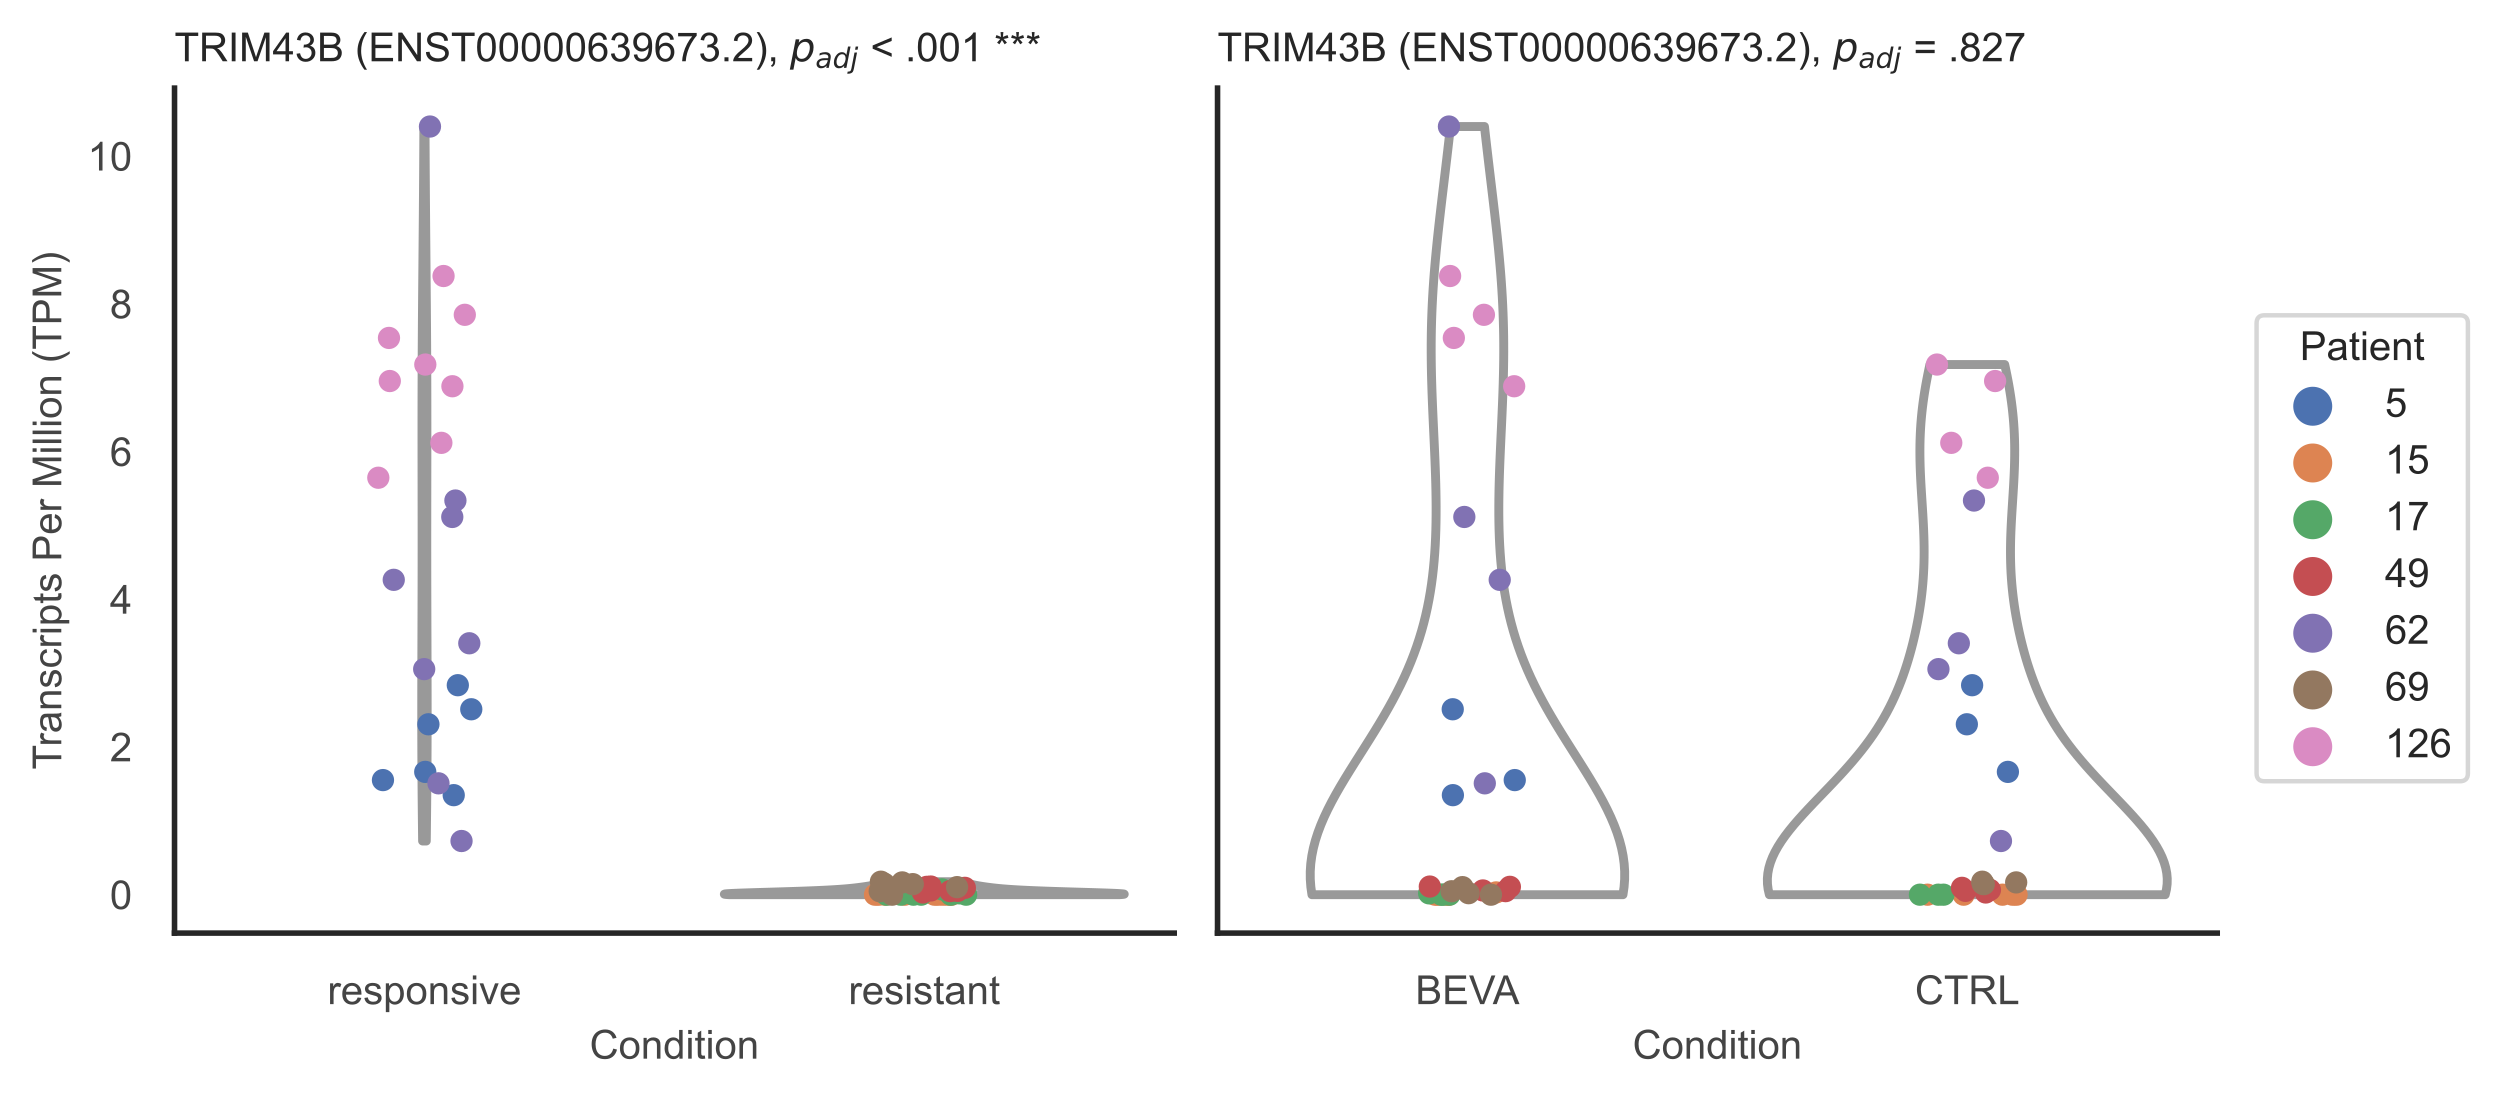 <?xml version="1.0" encoding="utf-8" standalone="no"?>
<!DOCTYPE svg PUBLIC "-//W3C//DTD SVG 1.1//EN"
  "http://www.w3.org/Graphics/SVG/1.1/DTD/svg11.dtd">
<!-- Created with matplotlib (https://matplotlib.org/) -->
<svg height="246.51pt" version="1.1" viewBox="0 0 560.895 246.51" width="560.895pt" xmlns="http://www.w3.org/2000/svg" xmlns:xlink="http://www.w3.org/1999/xlink">
 <defs>
  <style type="text/css">*{stroke-linecap:butt;stroke-linejoin:round;}</style>
 </defs>
 <g id="figure_1">
  <g id="patch_1">
   <path d="M 0 246.51 
L 560.895 246.51 
L 560.895 0 
L 0 0 
z
" style="fill:#ffffff;"/>
  </g>
  <g id="axes_1">
   <g id="patch_2">
    <path d="M 39.156 209.348 
L 263.444 209.348 
L 263.444 19.77 
L 39.156 19.77 
z
" style="fill:#ffffff;"/>
   </g>
   <g id="matplotlib.axis_1">
    <g id="xtick_1">
     <g id="text_1">
      <!-- responsive -->
      <g style="fill:#444444;" transform="translate(73.467 225.29)scale(0.09 -0.09)">
       <defs>
        <path d="M 6.5 0 
L 6.5 51.859 
L 14.406 51.859 
L 14.406 44 
Q 17.438 49.516 20 51.266 
Q 22.562 53.031 25.641 53.031 
Q 30.078 53.031 34.672 50.203 
L 31.641 42.047 
Q 28.422 43.953 25.203 43.953 
Q 22.312 43.953 20.016 42.219 
Q 17.719 40.484 16.75 37.406 
Q 15.281 32.719 15.281 27.156 
L 15.281 0 
z
" id="ArialMT-114"/>
        <path d="M 42.094 16.703 
L 51.172 15.578 
Q 49.031 7.625 43.219 3.219 
Q 37.406 -1.172 28.375 -1.172 
Q 17 -1.172 10.328 5.828 
Q 3.656 12.844 3.656 25.484 
Q 3.656 38.578 10.391 45.797 
Q 17.141 53.031 27.875 53.031 
Q 38.281 53.031 44.875 45.953 
Q 51.469 38.875 51.469 26.031 
Q 51.469 25.25 51.422 23.688 
L 12.75 23.688 
Q 13.234 15.141 17.578 10.594 
Q 21.922 6.062 28.422 6.062 
Q 33.25 6.062 36.672 8.594 
Q 40.094 11.141 42.094 16.703 
z
M 13.234 30.906 
L 42.188 30.906 
Q 41.609 37.453 38.875 40.719 
Q 34.672 45.797 27.984 45.797 
Q 21.922 45.797 17.797 41.75 
Q 13.672 37.703 13.234 30.906 
z
" id="ArialMT-101"/>
        <path d="M 3.078 15.484 
L 11.766 16.844 
Q 12.5 11.625 15.844 8.844 
Q 19.188 6.062 25.203 6.062 
Q 31.25 6.062 34.172 8.516 
Q 37.109 10.984 37.109 14.312 
Q 37.109 17.281 34.516 19 
Q 32.719 20.172 25.531 21.969 
Q 15.875 24.422 12.141 26.203 
Q 8.406 27.984 6.469 31.125 
Q 4.547 34.281 4.547 38.094 
Q 4.547 41.547 6.125 44.5 
Q 7.719 47.469 10.453 49.422 
Q 12.5 50.922 16.031 51.969 
Q 19.578 53.031 23.641 53.031 
Q 29.734 53.031 34.344 51.266 
Q 38.969 49.516 41.156 46.5 
Q 43.359 43.5 44.188 38.484 
L 35.594 37.312 
Q 35.016 41.312 32.203 43.547 
Q 29.391 45.797 24.266 45.797 
Q 18.219 45.797 15.625 43.797 
Q 13.031 41.797 13.031 39.109 
Q 13.031 37.406 14.109 36.031 
Q 15.188 34.625 17.484 33.688 
Q 18.797 33.203 25.25 31.453 
Q 34.578 28.953 38.25 27.359 
Q 41.938 25.781 44.031 22.75 
Q 46.141 19.734 46.141 15.234 
Q 46.141 10.844 43.578 6.953 
Q 41.016 3.078 36.172 0.953 
Q 31.344 -1.172 25.25 -1.172 
Q 15.141 -1.172 9.844 3.031 
Q 4.547 7.234 3.078 15.484 
z
" id="ArialMT-115"/>
        <path d="M 6.594 -19.875 
L 6.594 51.859 
L 14.594 51.859 
L 14.594 45.125 
Q 17.438 49.078 21 51.047 
Q 24.562 53.031 29.641 53.031 
Q 36.281 53.031 41.359 49.609 
Q 46.438 46.188 49.016 39.953 
Q 51.609 33.734 51.609 26.312 
Q 51.609 18.359 48.75 11.984 
Q 45.906 5.609 40.453 2.219 
Q 35.016 -1.172 29 -1.172 
Q 24.609 -1.172 21.109 0.688 
Q 17.625 2.547 15.375 5.375 
L 15.375 -19.875 
z
M 14.547 25.641 
Q 14.547 15.625 18.594 10.844 
Q 22.656 6.062 28.422 6.062 
Q 34.281 6.062 38.453 11.016 
Q 42.625 15.969 42.625 26.375 
Q 42.625 36.281 38.547 41.203 
Q 34.469 46.141 28.812 46.141 
Q 23.188 46.141 18.859 40.891 
Q 14.547 35.641 14.547 25.641 
z
" id="ArialMT-112"/>
        <path d="M 3.328 25.922 
Q 3.328 40.328 11.328 47.266 
Q 18.016 53.031 27.641 53.031 
Q 38.328 53.031 45.109 46.016 
Q 51.906 39.016 51.906 26.656 
Q 51.906 16.656 48.906 10.906 
Q 45.906 5.172 40.156 2 
Q 34.422 -1.172 27.641 -1.172 
Q 16.75 -1.172 10.031 5.812 
Q 3.328 12.797 3.328 25.922 
z
M 12.359 25.922 
Q 12.359 15.969 16.703 11.016 
Q 21.047 6.062 27.641 6.062 
Q 34.188 6.062 38.531 11.031 
Q 42.875 16.016 42.875 26.219 
Q 42.875 35.844 38.5 40.797 
Q 34.125 45.75 27.641 45.75 
Q 21.047 45.75 16.703 40.812 
Q 12.359 35.891 12.359 25.922 
z
" id="ArialMT-111"/>
        <path d="M 6.594 0 
L 6.594 51.859 
L 14.5 51.859 
L 14.5 44.484 
Q 20.219 53.031 31 53.031 
Q 35.688 53.031 39.625 51.344 
Q 43.562 49.656 45.516 46.922 
Q 47.469 44.188 48.25 40.438 
Q 48.734 37.984 48.734 31.891 
L 48.734 0 
L 39.938 0 
L 39.938 31.547 
Q 39.938 36.922 38.906 39.578 
Q 37.891 42.234 35.281 43.812 
Q 32.672 45.406 29.156 45.406 
Q 23.531 45.406 19.453 41.844 
Q 15.375 38.281 15.375 28.328 
L 15.375 0 
z
" id="ArialMT-110"/>
        <path d="M 6.641 61.469 
L 6.641 71.578 
L 15.438 71.578 
L 15.438 61.469 
z
M 6.641 0 
L 6.641 51.859 
L 15.438 51.859 
L 15.438 0 
z
" id="ArialMT-105"/>
        <path d="M 21 0 
L 1.266 51.859 
L 10.547 51.859 
L 21.688 20.797 
Q 23.484 15.766 25 10.359 
Q 26.172 14.453 28.266 20.219 
L 39.797 51.859 
L 48.828 51.859 
L 29.203 0 
z
" id="ArialMT-118"/>
       </defs>
       <use xlink:href="#ArialMT-114"/>
       <use x="33.301" xlink:href="#ArialMT-101"/>
       <use x="88.916" xlink:href="#ArialMT-115"/>
       <use x="138.916" xlink:href="#ArialMT-112"/>
       <use x="194.531" xlink:href="#ArialMT-111"/>
       <use x="250.146" xlink:href="#ArialMT-110"/>
       <use x="305.762" xlink:href="#ArialMT-115"/>
       <use x="355.762" xlink:href="#ArialMT-105"/>
       <use x="377.979" xlink:href="#ArialMT-118"/>
       <use x="427.979" xlink:href="#ArialMT-101"/>
      </g>
     </g>
    </g>
    <g id="xtick_2">
     <g id="text_2">
      <!-- resistant -->
      <g style="fill:#444444;" transform="translate(190.366 225.29)scale(0.09 -0.09)">
       <defs>
        <path d="M 25.781 7.859 
L 27.047 0.094 
Q 23.344 -0.688 20.406 -0.688 
Q 15.625 -0.688 12.984 0.828 
Q 10.359 2.344 9.281 4.812 
Q 8.203 7.281 8.203 15.188 
L 8.203 45.016 
L 1.766 45.016 
L 1.766 51.859 
L 8.203 51.859 
L 8.203 64.703 
L 16.938 69.969 
L 16.938 51.859 
L 25.781 51.859 
L 25.781 45.016 
L 16.938 45.016 
L 16.938 14.703 
Q 16.938 10.938 17.406 9.859 
Q 17.875 8.797 18.922 8.156 
Q 19.969 7.516 21.922 7.516 
Q 23.391 7.516 25.781 7.859 
z
" id="ArialMT-116"/>
        <path d="M 40.438 6.391 
Q 35.547 2.25 31.031 0.531 
Q 26.516 -1.172 21.344 -1.172 
Q 12.797 -1.172 8.203 3 
Q 3.609 7.172 3.609 13.672 
Q 3.609 17.484 5.344 20.625 
Q 7.078 23.781 9.891 25.688 
Q 12.703 27.594 16.219 28.562 
Q 18.797 29.25 24.031 29.891 
Q 34.672 31.156 39.703 32.906 
Q 39.75 34.719 39.75 35.203 
Q 39.75 40.578 37.25 42.781 
Q 33.891 45.75 27.25 45.75 
Q 21.047 45.75 18.094 43.578 
Q 15.141 41.406 13.719 35.891 
L 5.125 37.062 
Q 6.297 42.578 8.984 45.969 
Q 11.672 49.359 16.75 51.188 
Q 21.828 53.031 28.516 53.031 
Q 35.156 53.031 39.297 51.469 
Q 43.453 49.906 45.406 47.531 
Q 47.359 45.172 48.141 41.547 
Q 48.578 39.312 48.578 33.453 
L 48.578 21.734 
Q 48.578 9.469 49.141 6.219 
Q 49.703 2.984 51.375 0 
L 42.188 0 
Q 40.828 2.734 40.438 6.391 
z
M 39.703 26.031 
Q 34.906 24.078 25.344 22.703 
Q 19.922 21.922 17.672 20.938 
Q 15.438 19.969 14.203 18.094 
Q 12.984 16.219 12.984 13.922 
Q 12.984 10.406 15.641 8.062 
Q 18.312 5.719 23.438 5.719 
Q 28.516 5.719 32.469 7.938 
Q 36.422 10.156 38.281 14.016 
Q 39.703 17 39.703 22.797 
z
" id="ArialMT-97"/>
       </defs>
       <use xlink:href="#ArialMT-114"/>
       <use x="33.301" xlink:href="#ArialMT-101"/>
       <use x="88.916" xlink:href="#ArialMT-115"/>
       <use x="138.916" xlink:href="#ArialMT-105"/>
       <use x="161.133" xlink:href="#ArialMT-115"/>
       <use x="211.133" xlink:href="#ArialMT-116"/>
       <use x="238.916" xlink:href="#ArialMT-97"/>
       <use x="294.531" xlink:href="#ArialMT-110"/>
       <use x="350.146" xlink:href="#ArialMT-116"/>
      </g>
     </g>
    </g>
    <g id="text_3">
     <!-- Condition -->
     <g style="fill:#444444;" transform="translate(132.288 237.521)scale(0.09 -0.09)">
      <defs>
       <path d="M 58.797 25.094 
L 68.266 22.703 
Q 65.281 11.031 57.547 4.906 
Q 49.812 -1.219 38.625 -1.219 
Q 27.047 -1.219 19.797 3.484 
Q 12.547 8.203 8.766 17.141 
Q 4.984 26.078 4.984 36.328 
Q 4.984 47.516 9.25 55.828 
Q 13.531 64.156 21.406 68.469 
Q 29.297 72.797 38.766 72.797 
Q 49.516 72.797 56.828 67.328 
Q 64.156 61.859 67.047 51.953 
L 57.719 49.75 
Q 55.219 57.562 50.484 61.125 
Q 45.75 64.703 38.578 64.703 
Q 30.328 64.703 24.781 60.734 
Q 19.234 56.781 16.984 50.109 
Q 14.75 43.453 14.75 36.375 
Q 14.75 27.25 17.406 20.438 
Q 20.062 13.625 25.672 10.25 
Q 31.297 6.891 37.844 6.891 
Q 45.797 6.891 51.312 11.469 
Q 56.844 16.062 58.797 25.094 
z
" id="ArialMT-67"/>
       <path d="M 40.234 0 
L 40.234 6.547 
Q 35.297 -1.172 25.734 -1.172 
Q 19.531 -1.172 14.328 2.25 
Q 9.125 5.672 6.266 11.797 
Q 3.422 17.922 3.422 25.875 
Q 3.422 33.641 6 39.969 
Q 8.594 46.297 13.766 49.656 
Q 18.953 53.031 25.344 53.031 
Q 30.031 53.031 33.688 51.047 
Q 37.359 49.078 39.656 45.906 
L 39.656 71.578 
L 48.391 71.578 
L 48.391 0 
z
M 12.453 25.875 
Q 12.453 15.922 16.641 10.984 
Q 20.844 6.062 26.562 6.062 
Q 32.328 6.062 36.344 10.766 
Q 40.375 15.484 40.375 25.141 
Q 40.375 35.797 36.266 40.766 
Q 32.172 45.75 26.172 45.75 
Q 20.312 45.75 16.375 40.969 
Q 12.453 36.188 12.453 25.875 
z
" id="ArialMT-100"/>
      </defs>
      <use xlink:href="#ArialMT-67"/>
      <use x="72.217" xlink:href="#ArialMT-111"/>
      <use x="127.832" xlink:href="#ArialMT-110"/>
      <use x="183.447" xlink:href="#ArialMT-100"/>
      <use x="239.062" xlink:href="#ArialMT-105"/>
      <use x="261.279" xlink:href="#ArialMT-116"/>
      <use x="289.062" xlink:href="#ArialMT-105"/>
      <use x="311.279" xlink:href="#ArialMT-111"/>
      <use x="366.895" xlink:href="#ArialMT-110"/>
     </g>
    </g>
   </g>
   <g id="matplotlib.axis_2">
    <g id="ytick_1">
     <g id="text_4">
      <!-- 0 -->
      <g style="fill:#444444;" transform="translate(24.651 203.952)scale(0.09 -0.09)">
       <defs>
        <path d="M 4.156 35.297 
Q 4.156 48 6.766 55.734 
Q 9.375 63.484 14.516 67.672 
Q 19.672 71.875 27.484 71.875 
Q 33.25 71.875 37.594 69.547 
Q 41.938 67.234 44.766 62.859 
Q 47.609 58.5 49.219 52.219 
Q 50.828 45.953 50.828 35.297 
Q 50.828 22.703 48.234 14.969 
Q 45.656 7.234 40.5 3 
Q 35.359 -1.219 27.484 -1.219 
Q 17.141 -1.219 11.234 6.203 
Q 4.156 15.141 4.156 35.297 
z
M 13.188 35.297 
Q 13.188 17.672 17.312 11.828 
Q 21.438 6 27.484 6 
Q 33.547 6 37.672 11.859 
Q 41.797 17.719 41.797 35.297 
Q 41.797 52.984 37.672 58.781 
Q 33.547 64.594 27.391 64.594 
Q 21.344 64.594 17.719 59.469 
Q 13.188 52.938 13.188 35.297 
z
" id="ArialMT-48"/>
       </defs>
       <use xlink:href="#ArialMT-48"/>
      </g>
     </g>
    </g>
    <g id="ytick_2">
     <g id="text_5">
      <!-- 2 -->
      <g style="fill:#444444;" transform="translate(24.651 170.815)scale(0.09 -0.09)">
       <defs>
        <path d="M 50.344 8.453 
L 50.344 0 
L 3.031 0 
Q 2.938 3.172 4.047 6.109 
Q 5.859 10.938 9.828 15.625 
Q 13.812 20.312 21.344 26.469 
Q 33.016 36.031 37.109 41.625 
Q 41.219 47.219 41.219 52.203 
Q 41.219 57.422 37.469 61 
Q 33.734 64.594 27.734 64.594 
Q 21.391 64.594 17.578 60.781 
Q 13.766 56.984 13.719 50.25 
L 4.688 51.172 
Q 5.609 61.281 11.656 66.578 
Q 17.719 71.875 27.938 71.875 
Q 38.234 71.875 44.234 66.156 
Q 50.25 60.453 50.25 52 
Q 50.25 47.703 48.484 43.547 
Q 46.734 39.406 42.656 34.812 
Q 38.578 30.219 29.109 22.219 
Q 21.188 15.578 18.938 13.203 
Q 16.703 10.844 15.234 8.453 
z
" id="ArialMT-50"/>
       </defs>
       <use xlink:href="#ArialMT-50"/>
      </g>
     </g>
    </g>
    <g id="ytick_3">
     <g id="text_6">
      <!-- 4 -->
      <g style="fill:#444444;" transform="translate(24.651 137.678)scale(0.09 -0.09)">
       <defs>
        <path d="M 32.328 0 
L 32.328 17.141 
L 1.266 17.141 
L 1.266 25.203 
L 33.938 71.578 
L 41.109 71.578 
L 41.109 25.203 
L 50.781 25.203 
L 50.781 17.141 
L 41.109 17.141 
L 41.109 0 
z
M 32.328 25.203 
L 32.328 57.469 
L 9.906 25.203 
z
" id="ArialMT-52"/>
       </defs>
       <use xlink:href="#ArialMT-52"/>
      </g>
     </g>
    </g>
    <g id="ytick_4">
     <g id="text_7">
      <!-- 6 -->
      <g style="fill:#444444;" transform="translate(24.651 104.541)scale(0.09 -0.09)">
       <defs>
        <path d="M 49.75 54.047 
L 41.016 53.375 
Q 39.844 58.547 37.703 60.891 
Q 34.125 64.656 28.906 64.656 
Q 24.703 64.656 21.531 62.312 
Q 17.391 59.281 14.984 53.469 
Q 12.594 47.656 12.5 36.922 
Q 15.672 41.75 20.266 44.094 
Q 24.859 46.438 29.891 46.438 
Q 38.672 46.438 44.844 39.969 
Q 51.031 33.5 51.031 23.25 
Q 51.031 16.5 48.125 10.719 
Q 45.219 4.938 40.141 1.859 
Q 35.062 -1.219 28.609 -1.219 
Q 17.625 -1.219 10.688 6.859 
Q 3.766 14.938 3.766 33.5 
Q 3.766 54.25 11.422 63.672 
Q 18.109 71.875 29.438 71.875 
Q 37.891 71.875 43.281 67.141 
Q 48.688 62.406 49.75 54.047 
z
M 13.875 23.188 
Q 13.875 18.656 15.797 14.5 
Q 17.719 10.359 21.188 8.172 
Q 24.656 6 28.469 6 
Q 34.031 6 38.031 10.484 
Q 42.047 14.984 42.047 22.703 
Q 42.047 30.125 38.078 34.391 
Q 34.125 38.672 28.125 38.672 
Q 22.172 38.672 18.016 34.391 
Q 13.875 30.125 13.875 23.188 
z
" id="ArialMT-54"/>
       </defs>
       <use xlink:href="#ArialMT-54"/>
      </g>
     </g>
    </g>
    <g id="ytick_5">
     <g id="text_8">
      <!-- 8 -->
      <g style="fill:#444444;" transform="translate(24.651 71.404)scale(0.09 -0.09)">
       <defs>
        <path d="M 17.672 38.812 
Q 12.203 40.828 9.562 44.531 
Q 6.938 48.25 6.938 53.422 
Q 6.938 61.234 12.547 66.547 
Q 18.172 71.875 27.484 71.875 
Q 36.859 71.875 42.578 66.422 
Q 48.297 60.984 48.297 53.172 
Q 48.297 48.188 45.672 44.5 
Q 43.062 40.828 37.75 38.812 
Q 44.344 36.672 47.781 31.875 
Q 51.219 27.094 51.219 20.453 
Q 51.219 11.281 44.719 5.031 
Q 38.234 -1.219 27.641 -1.219 
Q 17.047 -1.219 10.547 5.047 
Q 4.047 11.328 4.047 20.703 
Q 4.047 27.688 7.594 32.391 
Q 11.141 37.109 17.672 38.812 
z
M 15.922 53.719 
Q 15.922 48.641 19.188 45.406 
Q 22.469 42.188 27.688 42.188 
Q 32.766 42.188 36.016 45.375 
Q 39.266 48.578 39.266 53.219 
Q 39.266 58.062 35.906 61.359 
Q 32.562 64.656 27.594 64.656 
Q 22.562 64.656 19.234 61.422 
Q 15.922 58.203 15.922 53.719 
z
M 13.094 20.656 
Q 13.094 16.891 14.875 13.375 
Q 16.656 9.859 20.172 7.922 
Q 23.688 6 27.734 6 
Q 34.031 6 38.125 10.047 
Q 42.234 14.109 42.234 20.359 
Q 42.234 26.703 38.016 30.859 
Q 33.797 35.016 27.438 35.016 
Q 21.234 35.016 17.156 30.906 
Q 13.094 26.812 13.094 20.656 
z
" id="ArialMT-56"/>
       </defs>
       <use xlink:href="#ArialMT-56"/>
      </g>
     </g>
    </g>
    <g id="ytick_6">
     <g id="text_9">
      <!-- 10 -->
      <g style="fill:#444444;" transform="translate(19.646 38.267)scale(0.09 -0.09)">
       <defs>
        <path d="M 37.25 0 
L 28.469 0 
L 28.469 56 
Q 25.297 52.984 20.141 49.953 
Q 14.984 46.922 10.891 45.406 
L 10.891 53.906 
Q 18.266 57.375 23.781 62.297 
Q 29.297 67.234 31.594 71.875 
L 37.25 71.875 
z
" id="ArialMT-49"/>
       </defs>
       <use xlink:href="#ArialMT-49"/>
       <use x="55.615" xlink:href="#ArialMT-48"/>
      </g>
     </g>
    </g>
    <g id="text_10">
     <!-- Transcripts Per Million (TPM) -->
     <g style="fill:#444444;" transform="translate(13.752 172.644)rotate(-90)scale(0.09 -0.09)">
      <defs>
       <path d="M 25.922 0 
L 25.922 63.141 
L 2.344 63.141 
L 2.344 71.578 
L 59.078 71.578 
L 59.078 63.141 
L 35.406 63.141 
L 35.406 0 
z
" id="ArialMT-84"/>
       <path d="M 40.438 19 
L 49.078 17.875 
Q 47.656 8.938 41.812 3.875 
Q 35.984 -1.172 27.484 -1.172 
Q 16.844 -1.172 10.375 5.781 
Q 3.906 12.75 3.906 25.734 
Q 3.906 34.125 6.688 40.422 
Q 9.469 46.734 15.156 49.875 
Q 20.844 53.031 27.547 53.031 
Q 35.984 53.031 41.359 48.75 
Q 46.734 44.484 48.25 36.625 
L 39.703 35.297 
Q 38.484 40.531 35.375 43.156 
Q 32.281 45.797 27.875 45.797 
Q 21.234 45.797 17.078 41.031 
Q 12.938 36.281 12.938 25.984 
Q 12.938 15.531 16.938 10.797 
Q 20.953 6.062 27.391 6.062 
Q 32.562 6.062 36.031 9.234 
Q 39.5 12.406 40.438 19 
z
" id="ArialMT-99"/>
       <path id="ArialMT-32"/>
       <path d="M 7.719 0 
L 7.719 71.578 
L 34.719 71.578 
Q 41.844 71.578 45.609 70.906 
Q 50.875 70.016 54.438 67.547 
Q 58.016 65.094 60.188 60.641 
Q 62.359 56.203 62.359 50.875 
Q 62.359 41.75 56.547 35.422 
Q 50.734 29.109 35.547 29.109 
L 17.188 29.109 
L 17.188 0 
z
M 17.188 37.547 
L 35.688 37.547 
Q 44.875 37.547 48.734 40.969 
Q 52.594 44.391 52.594 50.594 
Q 52.594 55.078 50.312 58.266 
Q 48.047 61.469 44.344 62.5 
Q 41.938 63.141 35.5 63.141 
L 17.188 63.141 
z
" id="ArialMT-80"/>
       <path d="M 7.422 0 
L 7.422 71.578 
L 21.688 71.578 
L 38.625 20.906 
Q 40.969 13.812 42.047 10.297 
Q 43.266 14.203 45.844 21.781 
L 62.984 71.578 
L 75.734 71.578 
L 75.734 0 
L 66.609 0 
L 66.609 59.906 
L 45.797 0 
L 37.25 0 
L 16.547 60.938 
L 16.547 0 
z
" id="ArialMT-77"/>
       <path d="M 6.391 0 
L 6.391 71.578 
L 15.188 71.578 
L 15.188 0 
z
" id="ArialMT-108"/>
       <path d="M 23.391 -21.047 
Q 16.109 -11.859 11.078 0.438 
Q 6.062 12.75 6.062 25.922 
Q 6.062 37.547 9.812 48.188 
Q 14.203 60.547 23.391 72.797 
L 29.688 72.797 
Q 23.781 62.641 21.875 58.297 
Q 18.891 51.562 17.188 44.234 
Q 15.094 35.109 15.094 25.875 
Q 15.094 2.391 29.688 -21.047 
z
" id="ArialMT-40"/>
       <path d="M 12.359 -21.047 
L 6.062 -21.047 
Q 20.656 2.391 20.656 25.875 
Q 20.656 35.062 18.562 44.094 
Q 16.891 51.422 13.922 58.156 
Q 12.016 62.547 6.062 72.797 
L 12.359 72.797 
Q 21.531 60.547 25.922 48.188 
Q 29.688 37.547 29.688 25.922 
Q 29.688 12.75 24.625 0.438 
Q 19.578 -11.859 12.359 -21.047 
z
" id="ArialMT-41"/>
      </defs>
      <use xlink:href="#ArialMT-84"/>
      <use x="57.334" xlink:href="#ArialMT-114"/>
      <use x="90.635" xlink:href="#ArialMT-97"/>
      <use x="146.25" xlink:href="#ArialMT-110"/>
      <use x="201.865" xlink:href="#ArialMT-115"/>
      <use x="251.865" xlink:href="#ArialMT-99"/>
      <use x="301.865" xlink:href="#ArialMT-114"/>
      <use x="335.166" xlink:href="#ArialMT-105"/>
      <use x="357.383" xlink:href="#ArialMT-112"/>
      <use x="412.998" xlink:href="#ArialMT-116"/>
      <use x="440.781" xlink:href="#ArialMT-115"/>
      <use x="490.781" xlink:href="#ArialMT-32"/>
      <use x="518.564" xlink:href="#ArialMT-80"/>
      <use x="585.264" xlink:href="#ArialMT-101"/>
      <use x="640.879" xlink:href="#ArialMT-114"/>
      <use x="674.18" xlink:href="#ArialMT-32"/>
      <use x="701.963" xlink:href="#ArialMT-77"/>
      <use x="785.264" xlink:href="#ArialMT-105"/>
      <use x="807.48" xlink:href="#ArialMT-108"/>
      <use x="829.697" xlink:href="#ArialMT-108"/>
      <use x="851.914" xlink:href="#ArialMT-105"/>
      <use x="874.131" xlink:href="#ArialMT-111"/>
      <use x="929.746" xlink:href="#ArialMT-110"/>
      <use x="985.361" xlink:href="#ArialMT-32"/>
      <use x="1013.145" xlink:href="#ArialMT-40"/>
      <use x="1046.445" xlink:href="#ArialMT-84"/>
      <use x="1107.529" xlink:href="#ArialMT-80"/>
      <use x="1174.229" xlink:href="#ArialMT-77"/>
      <use x="1257.529" xlink:href="#ArialMT-41"/>
     </g>
    </g>
   </g>
   <g id="PolyCollection_1">
    <defs>
     <path d="M 95.64 -57.823 
L 94.815 -57.823 
L 94.796 -59.442 
L 94.777 -61.061 
L 94.759 -62.681 
L 94.742 -64.3 
L 94.726 -65.919 
L 94.71 -67.538 
L 94.696 -69.157 
L 94.683 -70.777 
L 94.671 -72.396 
L 94.66 -74.015 
L 94.651 -75.634 
L 94.642 -77.253 
L 94.636 -78.872 
L 94.63 -80.492 
L 94.626 -82.111 
L 94.623 -83.73 
L 94.621 -85.349 
L 94.621 -86.968 
L 94.621 -88.588 
L 94.623 -90.207 
L 94.625 -91.826 
L 94.628 -93.445 
L 94.632 -95.064 
L 94.636 -96.684 
L 94.641 -98.303 
L 94.646 -99.922 
L 94.652 -101.541 
L 94.657 -103.16 
L 94.663 -104.779 
L 94.668 -106.399 
L 94.674 -108.018 
L 94.679 -109.637 
L 94.683 -111.256 
L 94.688 -112.875 
L 94.692 -114.495 
L 94.695 -116.114 
L 94.698 -117.733 
L 94.7 -119.352 
L 94.701 -120.971 
L 94.702 -122.59 
L 94.703 -124.21 
L 94.703 -125.829 
L 94.702 -127.448 
L 94.701 -129.067 
L 94.7 -130.686 
L 94.698 -132.306 
L 94.696 -133.925 
L 94.694 -135.544 
L 94.692 -137.163 
L 94.69 -138.782 
L 94.687 -140.402 
L 94.685 -142.021 
L 94.683 -143.64 
L 94.681 -145.259 
L 94.68 -146.878 
L 94.679 -148.497 
L 94.679 -150.117 
L 94.679 -151.736 
L 94.68 -153.355 
L 94.682 -154.974 
L 94.684 -156.593 
L 94.688 -158.213 
L 94.692 -159.832 
L 94.697 -161.451 
L 94.703 -163.07 
L 94.709 -164.689 
L 94.717 -166.309 
L 94.725 -167.928 
L 94.735 -169.547 
L 94.745 -171.166 
L 94.756 -172.785 
L 94.767 -174.404 
L 94.779 -176.024 
L 94.792 -177.643 
L 94.805 -179.262 
L 94.819 -180.881 
L 94.833 -182.5 
L 94.847 -184.12 
L 94.862 -185.739 
L 94.877 -187.358 
L 94.891 -188.977 
L 94.906 -190.596 
L 94.92 -192.216 
L 94.934 -193.835 
L 94.948 -195.454 
L 94.962 -197.073 
L 94.975 -198.692 
L 94.988 -200.311 
L 95 -201.931 
L 95.012 -203.55 
L 95.023 -205.169 
L 95.034 -206.788 
L 95.045 -208.407 
L 95.055 -210.027 
L 95.064 -211.646 
L 95.074 -213.265 
L 95.082 -214.884 
L 95.09 -216.503 
L 95.098 -218.122 
L 95.357 -218.122 
L 95.357 -218.122 
L 95.365 -216.503 
L 95.373 -214.884 
L 95.382 -213.265 
L 95.391 -211.646 
L 95.4 -210.027 
L 95.41 -208.407 
L 95.421 -206.788 
L 95.432 -205.169 
L 95.443 -203.55 
L 95.455 -201.931 
L 95.468 -200.311 
L 95.48 -198.692 
L 95.494 -197.073 
L 95.507 -195.454 
L 95.521 -193.835 
L 95.535 -192.216 
L 95.55 -190.596 
L 95.564 -188.977 
L 95.579 -187.358 
L 95.593 -185.739 
L 95.608 -184.12 
L 95.622 -182.5 
L 95.636 -180.881 
L 95.65 -179.262 
L 95.663 -177.643 
L 95.676 -176.024 
L 95.688 -174.404 
L 95.7 -172.785 
L 95.711 -171.166 
L 95.721 -169.547 
L 95.73 -167.928 
L 95.738 -166.309 
L 95.746 -164.689 
L 95.753 -163.07 
L 95.759 -161.451 
L 95.764 -159.832 
L 95.768 -158.213 
L 95.771 -156.593 
L 95.773 -154.974 
L 95.775 -153.355 
L 95.776 -151.736 
L 95.776 -150.117 
L 95.776 -148.497 
L 95.775 -146.878 
L 95.774 -145.259 
L 95.772 -143.64 
L 95.77 -142.021 
L 95.768 -140.402 
L 95.766 -138.782 
L 95.763 -137.163 
L 95.761 -135.544 
L 95.759 -133.925 
L 95.757 -132.306 
L 95.755 -130.686 
L 95.754 -129.067 
L 95.753 -127.448 
L 95.752 -125.829 
L 95.752 -124.21 
L 95.753 -122.59 
L 95.754 -120.971 
L 95.756 -119.352 
L 95.758 -117.733 
L 95.76 -116.114 
L 95.764 -114.495 
L 95.768 -112.875 
L 95.772 -111.256 
L 95.777 -109.637 
L 95.782 -108.018 
L 95.787 -106.399 
L 95.792 -104.779 
L 95.798 -103.16 
L 95.803 -101.541 
L 95.809 -99.922 
L 95.814 -98.303 
L 95.819 -96.684 
L 95.823 -95.064 
L 95.827 -93.445 
L 95.83 -91.826 
L 95.833 -90.207 
L 95.834 -88.588 
L 95.835 -86.968 
L 95.834 -85.349 
L 95.832 -83.73 
L 95.829 -82.111 
L 95.825 -80.492 
L 95.82 -78.872 
L 95.813 -77.253 
L 95.805 -75.634 
L 95.795 -74.015 
L 95.785 -72.396 
L 95.773 -70.777 
L 95.759 -69.157 
L 95.745 -67.538 
L 95.73 -65.919 
L 95.713 -64.3 
L 95.696 -62.681 
L 95.678 -61.061 
L 95.66 -59.442 
L 95.64 -57.823 
z
" id="m895a1f712b" style="stroke:#999999;stroke-width:2;"/>
    </defs>
    <g clip-path="url(#p6659430337)">
     <use style="fill:#ffffff;stroke:#999999;stroke-width:2;" x="0" xlink:href="#m895a1f712b" y="246.51"/>
    </g>
   </g>
   <g id="PolyCollection_2">
    <defs>
     <path d="M 251.071 -45.779 
L 163.673 -45.779 
L 163.178 -45.808 
L 162.821 -45.838 
L 162.6 -45.867 
L 162.514 -45.896 
L 162.559 -45.926 
L 162.73 -45.955 
L 163.02 -45.985 
L 163.423 -46.014 
L 163.929 -46.044 
L 164.529 -46.073 
L 165.214 -46.102 
L 165.972 -46.132 
L 166.795 -46.161 
L 167.67 -46.191 
L 168.588 -46.22 
L 169.538 -46.25 
L 170.512 -46.279 
L 171.499 -46.308 
L 172.492 -46.338 
L 173.484 -46.367 
L 174.468 -46.397 
L 175.437 -46.426 
L 176.387 -46.456 
L 177.314 -46.485 
L 178.215 -46.514 
L 179.086 -46.544 
L 179.926 -46.573 
L 180.734 -46.603 
L 181.509 -46.632 
L 182.25 -46.662 
L 182.958 -46.691 
L 183.633 -46.721 
L 184.277 -46.75 
L 184.888 -46.779 
L 185.47 -46.809 
L 186.023 -46.838 
L 186.547 -46.868 
L 187.046 -46.897 
L 187.518 -46.927 
L 187.967 -46.956 
L 188.393 -46.985 
L 188.798 -47.015 
L 189.182 -47.044 
L 189.548 -47.074 
L 189.895 -47.103 
L 190.226 -47.133 
L 190.542 -47.162 
L 190.843 -47.191 
L 191.132 -47.221 
L 191.408 -47.25 
L 191.674 -47.28 
L 191.931 -47.309 
L 192.179 -47.339 
L 192.419 -47.368 
L 192.652 -47.397 
L 192.879 -47.427 
L 193.101 -47.456 
L 193.317 -47.486 
L 193.53 -47.515 
L 193.737 -47.545 
L 193.941 -47.574 
L 194.141 -47.603 
L 194.336 -47.633 
L 194.527 -47.662 
L 194.714 -47.692 
L 194.895 -47.721 
L 195.072 -47.751 
L 195.243 -47.78 
L 195.409 -47.809 
L 195.569 -47.839 
L 195.723 -47.868 
L 195.871 -47.898 
L 196.014 -47.927 
L 196.151 -47.957 
L 196.283 -47.986 
L 196.41 -48.015 
L 196.533 -48.045 
L 196.653 -48.074 
L 196.771 -48.104 
L 196.888 -48.133 
L 197.005 -48.163 
L 197.123 -48.192 
L 197.243 -48.221 
L 197.367 -48.251 
L 197.496 -48.28 
L 197.632 -48.31 
L 197.774 -48.339 
L 197.926 -48.369 
L 198.086 -48.398 
L 198.256 -48.427 
L 198.438 -48.457 
L 198.63 -48.486 
L 198.834 -48.516 
L 199.049 -48.545 
L 199.276 -48.575 
L 199.514 -48.604 
L 199.762 -48.633 
L 200.02 -48.663 
L 200.287 -48.692 
L 214.456 -48.692 
L 214.456 -48.692 
L 214.723 -48.663 
L 214.981 -48.633 
L 215.23 -48.604 
L 215.467 -48.575 
L 215.694 -48.545 
L 215.909 -48.516 
L 216.113 -48.486 
L 216.306 -48.457 
L 216.487 -48.427 
L 216.657 -48.398 
L 216.818 -48.369 
L 216.969 -48.339 
L 217.112 -48.31 
L 217.247 -48.28 
L 217.376 -48.251 
L 217.5 -48.221 
L 217.621 -48.192 
L 217.739 -48.163 
L 217.855 -48.133 
L 217.972 -48.104 
L 218.09 -48.074 
L 218.21 -48.045 
L 218.334 -48.015 
L 218.461 -47.986 
L 218.593 -47.957 
L 218.729 -47.927 
L 218.872 -47.898 
L 219.02 -47.868 
L 219.174 -47.839 
L 219.334 -47.809 
L 219.5 -47.78 
L 219.671 -47.751 
L 219.848 -47.721 
L 220.03 -47.692 
L 220.216 -47.662 
L 220.407 -47.633 
L 220.603 -47.603 
L 220.802 -47.574 
L 221.006 -47.545 
L 221.214 -47.515 
L 221.426 -47.486 
L 221.643 -47.456 
L 221.864 -47.427 
L 222.092 -47.397 
L 222.325 -47.368 
L 222.565 -47.339 
L 222.813 -47.309 
L 223.069 -47.28 
L 223.335 -47.25 
L 223.612 -47.221 
L 223.9 -47.191 
L 224.202 -47.162 
L 224.517 -47.133 
L 224.848 -47.103 
L 225.196 -47.074 
L 225.561 -47.044 
L 225.946 -47.015 
L 226.35 -46.985 
L 226.776 -46.956 
L 227.225 -46.927 
L 227.698 -46.897 
L 228.196 -46.868 
L 228.721 -46.838 
L 229.273 -46.809 
L 229.855 -46.779 
L 230.467 -46.75 
L 231.11 -46.721 
L 231.785 -46.691 
L 232.493 -46.662 
L 233.235 -46.632 
L 234.009 -46.603 
L 234.817 -46.573 
L 235.657 -46.544 
L 236.529 -46.514 
L 237.429 -46.485 
L 238.356 -46.456 
L 239.306 -46.426 
L 240.276 -46.397 
L 241.259 -46.367 
L 242.251 -46.338 
L 243.244 -46.308 
L 244.232 -46.279 
L 245.205 -46.25 
L 246.156 -46.22 
L 247.074 -46.191 
L 247.949 -46.161 
L 248.771 -46.132 
L 249.53 -46.102 
L 250.214 -46.073 
L 250.815 -46.044 
L 251.321 -46.014 
L 251.723 -45.985 
L 252.014 -45.955 
L 252.185 -45.926 
L 252.229 -45.896 
L 252.143 -45.867 
L 251.922 -45.838 
L 251.565 -45.808 
L 251.071 -45.779 
z
" id="mf2ae9eddf0" style="stroke:#999999;stroke-width:2;"/>
    </defs>
    <g clip-path="url(#p6659430337)">
     <use style="fill:#ffffff;stroke:#999999;stroke-width:2;" x="0" xlink:href="#mf2ae9eddf0" y="246.51"/>
    </g>
   </g>
   <g id="PathCollection_1"/>
   <g id="PathCollection_2"/>
   <g id="PathCollection_3"/>
   <g id="PathCollection_4"/>
   <g id="PathCollection_5"/>
   <g id="PathCollection_6"/>
   <g id="PathCollection_7"/>
   <g id="patch_3">
    <path d="M 39.156 209.348 
L 39.156 19.77 
" style="fill:none;stroke:#262626;stroke-linecap:square;stroke-linejoin:miter;stroke-width:1.25;"/>
   </g>
   <g id="patch_4">
    <path d="M 39.156 209.348 
L 263.444 209.348 
" style="fill:none;stroke:#262626;stroke-linecap:square;stroke-linejoin:miter;stroke-width:1.25;"/>
   </g>
   <g id="PathCollection_8">
    <defs>
     <path d="M 0 2.5 
C 0.663 2.5 1.299 2.237 1.768 1.768 
C 2.237 1.299 2.5 0.663 2.5 -0 
C 2.5 -0.663 2.237 -1.299 1.768 -1.768 
C 1.299 -2.237 0.663 -2.5 0 -2.5 
C -0.663 -2.5 -1.299 -2.237 -1.768 -1.768 
C -2.237 -1.299 -2.5 -0.663 -2.5 0 
C -2.5 0.663 -2.237 1.299 -1.768 1.768 
C -1.299 2.237 -0.663 2.5 0 2.5 
z
" id="C0_0_6add93aa5e"/>
    </defs>
    <g clip-path="url(#p6659430337)">
     <use style="fill:#da8bc3;" x="87.271" xlink:href="#C0_0_6add93aa5e" y="75.818"/>
    </g>
    <g clip-path="url(#p6659430337)">
     <use style="fill:#da8bc3;" x="104.283" xlink:href="#C0_0_6add93aa5e" y="70.63"/>
    </g>
    <g clip-path="url(#p6659430337)">
     <use style="fill:#da8bc3;" x="99.515" xlink:href="#C0_0_6add93aa5e" y="61.926"/>
    </g>
    <g clip-path="url(#p6659430337)">
     <use style="fill:#da8bc3;" x="101.504" xlink:href="#C0_0_6add93aa5e" y="86.656"/>
    </g>
    <g clip-path="url(#p6659430337)">
     <use style="fill:#da8bc3;" x="87.453" xlink:href="#C0_0_6add93aa5e" y="85.488"/>
    </g>
    <g clip-path="url(#p6659430337)">
     <use style="fill:#da8bc3;" x="99.024" xlink:href="#C0_0_6add93aa5e" y="99.356"/>
    </g>
    <g clip-path="url(#p6659430337)">
     <use style="fill:#da8bc3;" x="84.878" xlink:href="#C0_0_6add93aa5e" y="107.184"/>
    </g>
    <g clip-path="url(#p6659430337)">
     <use style="fill:#da8bc3;" x="95.422" xlink:href="#C0_0_6add93aa5e" y="81.789"/>
    </g>
    <g clip-path="url(#p6659430337)">
     <use style="fill:#4c72b0;" x="105.734" xlink:href="#C0_0_6add93aa5e" y="159.128"/>
    </g>
    <g clip-path="url(#p6659430337)">
     <use style="fill:#4c72b0;" x="101.797" xlink:href="#C0_0_6add93aa5e" y="178.399"/>
    </g>
    <g clip-path="url(#p6659430337)">
     <use style="fill:#4c72b0;" x="85.921" xlink:href="#C0_0_6add93aa5e" y="175.019"/>
    </g>
    <g clip-path="url(#p6659430337)">
     <use style="fill:#4c72b0;" x="96.119" xlink:href="#C0_0_6add93aa5e" y="162.498"/>
    </g>
    <g clip-path="url(#p6659430337)">
     <use style="fill:#4c72b0;" x="95.407" xlink:href="#C0_0_6add93aa5e" y="173.179"/>
    </g>
    <g clip-path="url(#p6659430337)">
     <use style="fill:#4c72b0;" x="102.714" xlink:href="#C0_0_6add93aa5e" y="153.73"/>
    </g>
    <g clip-path="url(#p6659430337)">
     <use style="fill:#8172b3;" x="96.467" xlink:href="#C0_0_6add93aa5e" y="28.387"/>
    </g>
    <g clip-path="url(#p6659430337)">
     <use style="fill:#8172b3;" x="101.472" xlink:href="#C0_0_6add93aa5e" y="115.984"/>
    </g>
    <g clip-path="url(#p6659430337)">
     <use style="fill:#8172b3;" x="88.341" xlink:href="#C0_0_6add93aa5e" y="130.089"/>
    </g>
    <g clip-path="url(#p6659430337)">
     <use style="fill:#8172b3;" x="98.377" xlink:href="#C0_0_6add93aa5e" y="175.746"/>
    </g>
    <g clip-path="url(#p6659430337)">
     <use style="fill:#8172b3;" x="95.17" xlink:href="#C0_0_6add93aa5e" y="150.123"/>
    </g>
    <g clip-path="url(#p6659430337)">
     <use style="fill:#8172b3;" x="105.291" xlink:href="#C0_0_6add93aa5e" y="144.322"/>
    </g>
    <g clip-path="url(#p6659430337)">
     <use style="fill:#8172b3;" x="102.175" xlink:href="#C0_0_6add93aa5e" y="112.299"/>
    </g>
    <g clip-path="url(#p6659430337)">
     <use style="fill:#8172b3;" x="103.548" xlink:href="#C0_0_6add93aa5e" y="188.687"/>
    </g>
   </g>
   <g id="PathCollection_9">
    <defs>
     <path d="M 0 2.5 
C 0.663 2.5 1.299 2.237 1.768 1.768 
C 2.237 1.299 2.5 0.663 2.5 -0 
C 2.5 -0.663 2.237 -1.299 1.768 -1.768 
C 1.299 -2.237 0.663 -2.5 0 -2.5 
C -0.663 -2.5 -1.299 -2.237 -1.768 -1.768 
C -2.237 -1.299 -2.5 -0.663 -2.5 0 
C -2.5 0.663 -2.237 1.299 -1.768 1.768 
C -1.299 2.237 -0.663 2.5 0 2.5 
z
" id="C1_0_e54f1615f5"/>
    </defs>
    <g clip-path="url(#p6659430337)">
     <use style="fill:#dd8452;" x="197.187" xlink:href="#C1_0_e54f1615f5" y="200.221"/>
    </g>
    <g clip-path="url(#p6659430337)">
     <use style="fill:#dd8452;" x="212.638" xlink:href="#C1_0_e54f1615f5" y="200.731"/>
    </g>
    <g clip-path="url(#p6659430337)">
     <use style="fill:#dd8452;" x="209.668" xlink:href="#C1_0_e54f1615f5" y="200.731"/>
    </g>
    <g clip-path="url(#p6659430337)">
     <use style="fill:#dd8452;" x="210.493" xlink:href="#C1_0_e54f1615f5" y="200.731"/>
    </g>
    <g clip-path="url(#p6659430337)">
     <use style="fill:#dd8452;" x="197.162" xlink:href="#C1_0_e54f1615f5" y="200.731"/>
    </g>
    <g clip-path="url(#p6659430337)">
     <use style="fill:#dd8452;" x="196.319" xlink:href="#C1_0_e54f1615f5" y="200.731"/>
    </g>
    <g clip-path="url(#p6659430337)">
     <use style="fill:#dd8452;" x="213.47" xlink:href="#C1_0_e54f1615f5" y="200.731"/>
    </g>
    <g clip-path="url(#p6659430337)">
     <use style="fill:#dd8452;" x="198.599" xlink:href="#C1_0_e54f1615f5" y="200.731"/>
    </g>
    <g clip-path="url(#p6659430337)">
     <use style="fill:#dd8452;" x="202.969" xlink:href="#C1_0_e54f1615f5" y="200.731"/>
    </g>
    <g clip-path="url(#p6659430337)">
     <use style="fill:#dd8452;" x="211.587" xlink:href="#C1_0_e54f1615f5" y="200.731"/>
    </g>
    <g clip-path="url(#p6659430337)">
     <use style="fill:#55a868;" x="198.889" xlink:href="#C1_0_e54f1615f5" y="200.731"/>
    </g>
    <g clip-path="url(#p6659430337)">
     <use style="fill:#55a868;" x="215.251" xlink:href="#C1_0_e54f1615f5" y="200.433"/>
    </g>
    <g clip-path="url(#p6659430337)">
     <use style="fill:#55a868;" x="204.936" xlink:href="#C1_0_e54f1615f5" y="200.731"/>
    </g>
    <g clip-path="url(#p6659430337)">
     <use style="fill:#55a868;" x="213.316" xlink:href="#C1_0_e54f1615f5" y="200.731"/>
    </g>
    <g clip-path="url(#p6659430337)">
     <use style="fill:#55a868;" x="206.663" xlink:href="#C1_0_e54f1615f5" y="200.731"/>
    </g>
    <g clip-path="url(#p6659430337)">
     <use style="fill:#55a868;" x="202.082" xlink:href="#C1_0_e54f1615f5" y="200.731"/>
    </g>
    <g clip-path="url(#p6659430337)">
     <use style="fill:#55a868;" x="211.322" xlink:href="#C1_0_e54f1615f5" y="199.537"/>
    </g>
    <g clip-path="url(#p6659430337)">
     <use style="fill:#55a868;" x="216.755" xlink:href="#C1_0_e54f1615f5" y="200.731"/>
    </g>
    <g clip-path="url(#p6659430337)">
     <use style="fill:#c44e52;" x="213.16" xlink:href="#C1_0_e54f1615f5" y="199.932"/>
    </g>
    <g clip-path="url(#p6659430337)">
     <use style="fill:#c44e52;" x="208.833" xlink:href="#C1_0_e54f1615f5" y="198.905"/>
    </g>
    <g clip-path="url(#p6659430337)">
     <use style="fill:#c44e52;" x="208.828" xlink:href="#C1_0_e54f1615f5" y="199.781"/>
    </g>
    <g clip-path="url(#p6659430337)">
     <use style="fill:#c44e52;" x="207.952" xlink:href="#C1_0_e54f1615f5" y="198.968"/>
    </g>
    <g clip-path="url(#p6659430337)">
     <use style="fill:#c44e52;" x="216.47" xlink:href="#C1_0_e54f1615f5" y="199.194"/>
    </g>
    <g clip-path="url(#p6659430337)">
     <use style="fill:#c44e52;" x="214.855" xlink:href="#C1_0_e54f1615f5" y="199.877"/>
    </g>
    <g clip-path="url(#p6659430337)">
     <use style="fill:#c44e52;" x="214.562" xlink:href="#C1_0_e54f1615f5" y="199.653"/>
    </g>
    <g clip-path="url(#p6659430337)">
     <use style="fill:#c44e52;" x="207.052" xlink:href="#C1_0_e54f1615f5" y="200.237"/>
    </g>
    <g clip-path="url(#p6659430337)">
     <use style="fill:#937860;" x="200.15" xlink:href="#C1_0_e54f1615f5" y="200.731"/>
    </g>
    <g clip-path="url(#p6659430337)">
     <use style="fill:#937860;" x="214.73" xlink:href="#C1_0_e54f1615f5" y="199.035"/>
    </g>
    <g clip-path="url(#p6659430337)">
     <use style="fill:#937860;" x="197.37" xlink:href="#C1_0_e54f1615f5" y="199.958"/>
    </g>
    <g clip-path="url(#p6659430337)">
     <use style="fill:#937860;" x="200.082" xlink:href="#C1_0_e54f1615f5" y="200.392"/>
    </g>
    <g clip-path="url(#p6659430337)">
     <use style="fill:#937860;" x="197.637" xlink:href="#C1_0_e54f1615f5" y="197.817"/>
    </g>
    <g clip-path="url(#p6659430337)">
     <use style="fill:#937860;" x="204.79" xlink:href="#C1_0_e54f1615f5" y="198.363"/>
    </g>
    <g clip-path="url(#p6659430337)">
     <use style="fill:#937860;" x="202.421" xlink:href="#C1_0_e54f1615f5" y="197.975"/>
    </g>
    <g clip-path="url(#p6659430337)">
     <use style="fill:#937860;" x="198.423" xlink:href="#C1_0_e54f1615f5" y="198.278"/>
    </g>
   </g>
   <g id="text_11">
    <!-- TRIM43B (ENST00000639673.2), $p_{adj}$ &lt; .001 *** -->
    <g style="fill:#262626;" transform="translate(39.156 13.77)scale(0.09 -0.09)">
     <defs>
      <path d="M 7.859 0 
L 7.859 71.578 
L 39.594 71.578 
Q 49.172 71.578 54.141 69.641 
Q 59.125 67.719 62.109 62.828 
Q 65.094 57.953 65.094 52.047 
Q 65.094 44.438 60.156 39.203 
Q 55.219 33.984 44.922 32.562 
Q 48.688 30.766 50.641 29 
Q 54.781 25.203 58.5 19.484 
L 70.953 0 
L 59.031 0 
L 49.562 14.891 
Q 45.406 21.344 42.719 24.75 
Q 40.047 28.172 37.922 29.531 
Q 35.797 30.906 33.594 31.453 
Q 31.984 31.781 28.328 31.781 
L 17.328 31.781 
L 17.328 0 
z
M 17.328 39.984 
L 37.703 39.984 
Q 44.188 39.984 47.844 41.328 
Q 51.516 42.672 53.422 45.625 
Q 55.328 48.578 55.328 52.047 
Q 55.328 57.125 51.641 60.391 
Q 47.953 63.672 39.984 63.672 
L 17.328 63.672 
z
" id="ArialMT-82"/>
      <path d="M 9.328 0 
L 9.328 71.578 
L 18.797 71.578 
L 18.797 0 
z
" id="ArialMT-73"/>
      <path d="M 4.203 18.891 
L 12.984 20.062 
Q 14.5 12.594 18.141 9.297 
Q 21.781 6 27 6 
Q 33.203 6 37.469 10.297 
Q 41.75 14.594 41.75 20.953 
Q 41.75 27 37.797 30.922 
Q 33.844 34.859 27.734 34.859 
Q 25.25 34.859 21.531 33.891 
L 22.516 41.609 
Q 23.391 41.5 23.922 41.5 
Q 29.547 41.5 34.031 44.422 
Q 38.531 47.359 38.531 53.469 
Q 38.531 58.297 35.25 61.469 
Q 31.984 64.656 26.812 64.656 
Q 21.688 64.656 18.266 61.422 
Q 14.844 58.203 13.875 51.766 
L 5.078 53.328 
Q 6.688 62.156 12.391 67.016 
Q 18.109 71.875 26.609 71.875 
Q 32.469 71.875 37.391 69.359 
Q 42.328 66.844 44.938 62.5 
Q 47.562 58.156 47.562 53.266 
Q 47.562 48.641 45.062 44.828 
Q 42.578 41.016 37.703 38.766 
Q 44.047 37.312 47.562 32.688 
Q 51.078 28.078 51.078 21.141 
Q 51.078 11.766 44.234 5.25 
Q 37.406 -1.266 26.953 -1.266 
Q 17.531 -1.266 11.297 4.344 
Q 5.078 9.969 4.203 18.891 
z
" id="ArialMT-51"/>
      <path d="M 7.328 0 
L 7.328 71.578 
L 34.188 71.578 
Q 42.391 71.578 47.344 69.406 
Q 52.297 67.234 55.094 62.719 
Q 57.906 58.203 57.906 53.266 
Q 57.906 48.688 55.422 44.625 
Q 52.938 40.578 47.906 38.094 
Q 54.391 36.188 57.875 31.594 
Q 61.375 27 61.375 20.75 
Q 61.375 15.719 59.25 11.391 
Q 57.125 7.078 54 4.734 
Q 50.875 2.391 46.156 1.188 
Q 41.453 0 34.625 0 
z
M 16.797 41.5 
L 32.281 41.5 
Q 38.578 41.5 41.312 42.328 
Q 44.922 43.406 46.75 45.891 
Q 48.578 48.391 48.578 52.156 
Q 48.578 55.719 46.875 58.422 
Q 45.172 61.141 41.984 62.141 
Q 38.812 63.141 31.109 63.141 
L 16.797 63.141 
z
M 16.797 8.453 
L 34.625 8.453 
Q 39.203 8.453 41.062 8.797 
Q 44.344 9.375 46.531 10.734 
Q 48.734 12.109 50.141 14.719 
Q 51.562 17.328 51.562 20.75 
Q 51.562 24.75 49.516 27.703 
Q 47.469 30.672 43.828 31.859 
Q 40.188 33.062 33.344 33.062 
L 16.797 33.062 
z
" id="ArialMT-66"/>
      <path d="M 7.906 0 
L 7.906 71.578 
L 59.672 71.578 
L 59.672 63.141 
L 17.391 63.141 
L 17.391 41.219 
L 56.984 41.219 
L 56.984 32.812 
L 17.391 32.812 
L 17.391 8.453 
L 61.328 8.453 
L 61.328 0 
z
" id="ArialMT-69"/>
      <path d="M 7.625 0 
L 7.625 71.578 
L 17.328 71.578 
L 54.938 15.375 
L 54.938 71.578 
L 64.016 71.578 
L 64.016 0 
L 54.297 0 
L 16.703 56.25 
L 16.703 0 
z
" id="ArialMT-78"/>
      <path d="M 4.5 23 
L 13.422 23.781 
Q 14.062 18.406 16.375 14.969 
Q 18.703 11.531 23.578 9.406 
Q 28.469 7.281 34.578 7.281 
Q 39.984 7.281 44.141 8.891 
Q 48.297 10.5 50.312 13.297 
Q 52.344 16.109 52.344 19.438 
Q 52.344 22.797 50.391 25.312 
Q 48.438 27.828 43.953 29.547 
Q 41.062 30.672 31.203 33.031 
Q 21.344 35.406 17.391 37.5 
Q 12.25 40.188 9.734 44.156 
Q 7.234 48.141 7.234 53.078 
Q 7.234 58.5 10.297 63.203 
Q 13.375 67.922 19.281 70.359 
Q 25.203 72.797 32.422 72.797 
Q 40.375 72.797 46.453 70.234 
Q 52.547 67.672 55.812 62.688 
Q 59.078 57.719 59.328 51.422 
L 50.25 50.734 
Q 49.516 57.516 45.281 60.984 
Q 41.062 64.453 32.812 64.453 
Q 24.219 64.453 20.281 61.297 
Q 16.359 58.156 16.359 53.719 
Q 16.359 49.859 19.141 47.359 
Q 21.875 44.875 33.422 42.266 
Q 44.969 39.656 49.266 37.703 
Q 55.516 34.812 58.484 30.391 
Q 61.469 25.984 61.469 20.219 
Q 61.469 14.5 58.203 9.438 
Q 54.938 4.391 48.797 1.578 
Q 42.672 -1.219 35.016 -1.219 
Q 25.297 -1.219 18.719 1.609 
Q 12.156 4.438 8.422 10.125 
Q 4.688 15.828 4.5 23 
z
" id="ArialMT-83"/>
      <path d="M 5.469 16.547 
L 13.922 17.328 
Q 14.984 11.375 18.016 8.688 
Q 21.047 6 25.781 6 
Q 29.828 6 32.875 7.859 
Q 35.938 9.719 37.891 12.812 
Q 39.844 15.922 41.156 21.188 
Q 42.484 26.469 42.484 31.938 
Q 42.484 32.516 42.438 33.688 
Q 39.797 29.5 35.234 26.875 
Q 30.672 24.266 25.344 24.266 
Q 16.453 24.266 10.297 30.703 
Q 4.156 37.156 4.156 47.703 
Q 4.156 58.594 10.578 65.234 
Q 17 71.875 26.656 71.875 
Q 33.641 71.875 39.422 68.109 
Q 45.219 64.359 48.219 57.391 
Q 51.219 50.438 51.219 37.25 
Q 51.219 23.531 48.234 15.406 
Q 45.266 7.281 39.375 3.031 
Q 33.5 -1.219 25.594 -1.219 
Q 17.188 -1.219 11.859 3.438 
Q 6.547 8.109 5.469 16.547 
z
M 41.453 48.141 
Q 41.453 55.719 37.422 60.156 
Q 33.406 64.594 27.734 64.594 
Q 21.875 64.594 17.531 59.812 
Q 13.188 55.031 13.188 47.406 
Q 13.188 40.578 17.312 36.297 
Q 21.438 32.031 27.484 32.031 
Q 33.594 32.031 37.516 36.297 
Q 41.453 40.578 41.453 48.141 
z
" id="ArialMT-57"/>
      <path d="M 4.734 62.203 
L 4.734 70.656 
L 51.078 70.656 
L 51.078 63.812 
Q 44.234 56.547 37.516 44.484 
Q 30.812 32.422 27.156 19.672 
Q 24.516 10.688 23.781 0 
L 14.75 0 
Q 14.891 8.453 18.062 20.406 
Q 21.234 32.375 27.172 43.484 
Q 33.109 54.594 39.797 62.203 
z
" id="ArialMT-55"/>
      <path d="M 9.078 0 
L 9.078 10.016 
L 19.094 10.016 
L 19.094 0 
z
" id="ArialMT-46"/>
      <path d="M 8.891 0 
L 8.891 10.016 
L 18.891 10.016 
L 18.891 0 
Q 18.891 -5.516 16.938 -8.906 
Q 14.984 -12.312 10.75 -14.156 
L 8.297 -10.406 
Q 11.078 -9.188 12.391 -6.812 
Q 13.719 -4.438 13.875 0 
z
" id="ArialMT-44"/>
      <path d="M 49.609 33.688 
Q 49.609 40.875 46.484 44.672 
Q 43.359 48.484 37.5 48.484 
Q 33.5 48.484 29.859 46.438 
Q 26.219 44.391 23.391 40.484 
Q 20.609 36.625 18.938 31.156 
Q 17.281 25.688 17.281 20.312 
Q 17.281 13.484 20.406 9.797 
Q 23.531 6.109 29.297 6.109 
Q 33.547 6.109 37.188 8.109 
Q 40.828 10.109 43.406 13.922 
Q 46.188 17.922 47.891 23.344 
Q 49.609 28.766 49.609 33.688 
z
M 21.781 46.391 
Q 25.391 51.125 30.297 53.562 
Q 35.203 56 41.219 56 
Q 49.609 56 54.25 50.5 
Q 58.891 45.016 58.891 35.109 
Q 58.891 27 56 19.656 
Q 53.125 12.312 47.703 6.5 
Q 44.094 2.641 39.547 0.609 
Q 35.016 -1.422 29.984 -1.422 
Q 24.172 -1.422 20.219 1 
Q 16.266 3.422 14.312 8.203 
L 8.688 -20.797 
L -0.297 -20.797 
L 14.406 54.688 
L 23.391 54.688 
z
" id="DejaVuSans-Oblique-112"/>
      <path d="M 53.719 31.203 
L 47.609 0 
L 38.625 0 
L 40.281 8.297 
Q 36.328 3.422 31.266 1 
Q 26.219 -1.422 20.016 -1.422 
Q 13.031 -1.422 8.562 2.844 
Q 4.109 7.125 4.109 13.812 
Q 4.109 23.391 11.75 28.953 
Q 19.391 34.516 32.812 34.516 
L 45.312 34.516 
L 45.797 36.922 
Q 45.906 37.312 45.953 37.766 
Q 46 38.234 46 39.203 
Q 46 43.562 42.453 45.969 
Q 38.922 48.391 32.516 48.391 
Q 28.125 48.391 23.5 47.266 
Q 18.891 46.141 14.016 43.891 
L 15.578 52.203 
Q 20.656 54.109 25.516 55.047 
Q 30.375 56 34.906 56 
Q 44.578 56 49.625 51.797 
Q 54.688 47.609 54.688 39.594 
Q 54.688 37.984 54.438 35.812 
Q 54.203 33.641 53.719 31.203 
z
M 44 27.484 
L 35.016 27.484 
Q 23.969 27.484 18.672 24.531 
Q 13.375 21.578 13.375 15.375 
Q 13.375 11.078 16.078 8.641 
Q 18.797 6.203 23.578 6.203 
Q 30.906 6.203 36.375 11.453 
Q 41.844 16.703 43.609 25.484 
z
" id="DejaVuSans-Oblique-97"/>
      <path d="M 41.797 8.203 
Q 38.188 3.469 33.25 1.016 
Q 28.328 -1.422 22.312 -1.422 
Q 14.109 -1.422 9.344 4.172 
Q 4.594 9.766 4.594 19.484 
Q 4.594 27.594 7.469 34.938 
Q 10.359 42.281 15.828 48.094 
Q 19.438 51.953 23.969 53.969 
Q 28.516 56 33.5 56 
Q 38.766 56 42.797 53.453 
Q 46.828 50.922 49.031 46.188 
L 54.891 75.984 
L 63.922 75.984 
L 49.125 0 
L 40.094 0 
z
M 13.922 21.094 
Q 13.922 14.016 17.109 10.062 
Q 20.312 6.109 25.984 6.109 
Q 30.172 6.109 33.766 8.125 
Q 37.359 10.156 40.094 14.109 
Q 42.969 18.219 44.625 23.578 
Q 46.297 28.953 46.297 34.188 
Q 46.297 40.969 43.094 44.766 
Q 39.891 48.578 34.281 48.578 
Q 30.031 48.578 26.359 46.578 
Q 22.703 44.578 20.125 40.828 
Q 17.281 36.766 15.594 31.391 
Q 13.922 26.031 13.922 21.094 
z
" id="DejaVuSans-Oblique-100"/>
      <path d="M 14.5 54.688 
L 23.484 54.688 
L 12.703 -0.984 
L 12.641 -1.219 
Q 10.844 -10.547 8.5 -14.016 
Q 6.297 -17.281 2.062 -19.031 
Q -2.156 -20.797 -7.906 -20.797 
L -11.281 -20.797 
L -9.812 -13.188 
L -7.516 -13.188 
Q -2.25 -13.188 -0.016 -10.984 
Q 2.203 -8.797 3.719 -0.984 
z
M 18.703 75.984 
L 27.688 75.984 
L 25.484 64.594 
L 16.5 64.594 
z
" id="DejaVuSans-Oblique-106"/>
      <path d="M 5.469 31.297 
L 5.469 39.5 
L 52.875 59.516 
L 52.875 50.781 
L 15.281 35.359 
L 52.875 19.781 
L 52.875 11.031 
z
" id="ArialMT-60"/>
      <path d="M 3.125 58.453 
L 5.375 65.375 
Q 13.141 62.641 16.656 60.641 
Q 15.719 69.484 15.672 72.797 
L 22.75 72.797 
Q 22.609 67.969 21.625 60.688 
Q 26.656 63.234 33.156 65.375 
L 35.406 58.453 
Q 29.203 56.391 23.25 55.719 
Q 26.219 53.125 31.641 46.484 
L 25.781 42.328 
Q 22.953 46.188 19.094 52.828 
Q 15.484 45.953 12.75 42.328 
L 6.984 46.484 
Q 12.641 53.469 15.094 55.719 
Q 8.797 56.938 3.125 58.453 
z
" id="ArialMT-42"/>
     </defs>
     <use transform="translate(0 0.203)" xlink:href="#ArialMT-84"/>
     <use transform="translate(61.084 0.203)" xlink:href="#ArialMT-82"/>
     <use transform="translate(133.301 0.203)" xlink:href="#ArialMT-73"/>
     <use transform="translate(161.084 0.203)" xlink:href="#ArialMT-77"/>
     <use transform="translate(244.385 0.203)" xlink:href="#ArialMT-52"/>
     <use transform="translate(300 0.203)" xlink:href="#ArialMT-51"/>
     <use transform="translate(355.615 0.203)" xlink:href="#ArialMT-66"/>
     <use transform="translate(422.314 0.203)" xlink:href="#ArialMT-32"/>
     <use transform="translate(450.098 0.203)" xlink:href="#ArialMT-40"/>
     <use transform="translate(483.398 0.203)" xlink:href="#ArialMT-69"/>
     <use transform="translate(550.098 0.203)" xlink:href="#ArialMT-78"/>
     <use transform="translate(622.314 0.203)" xlink:href="#ArialMT-83"/>
     <use transform="translate(689.014 0.203)" xlink:href="#ArialMT-84"/>
     <use transform="translate(750.098 0.203)" xlink:href="#ArialMT-48"/>
     <use transform="translate(805.713 0.203)" xlink:href="#ArialMT-48"/>
     <use transform="translate(861.328 0.203)" xlink:href="#ArialMT-48"/>
     <use transform="translate(916.943 0.203)" xlink:href="#ArialMT-48"/>
     <use transform="translate(972.559 0.203)" xlink:href="#ArialMT-48"/>
     <use transform="translate(1028.174 0.203)" xlink:href="#ArialMT-54"/>
     <use transform="translate(1083.789 0.203)" xlink:href="#ArialMT-51"/>
     <use transform="translate(1139.404 0.203)" xlink:href="#ArialMT-57"/>
     <use transform="translate(1195.02 0.203)" xlink:href="#ArialMT-54"/>
     <use transform="translate(1250.635 0.203)" xlink:href="#ArialMT-55"/>
     <use transform="translate(1306.25 0.203)" xlink:href="#ArialMT-51"/>
     <use transform="translate(1361.865 0.203)" xlink:href="#ArialMT-46"/>
     <use transform="translate(1389.648 0.203)" xlink:href="#ArialMT-50"/>
     <use transform="translate(1445.264 0.203)" xlink:href="#ArialMT-41"/>
     <use transform="translate(1478.564 0.203)" xlink:href="#ArialMT-44"/>
     <use transform="translate(1506.348 0.203)" xlink:href="#ArialMT-32"/>
     <use transform="translate(1534.131 0.203)" xlink:href="#DejaVuSans-Oblique-112"/>
     <use transform="translate(1597.607 -16.203)scale(0.7)" xlink:href="#DejaVuSans-Oblique-97"/>
     <use transform="translate(1640.503 -16.203)scale(0.7)" xlink:href="#DejaVuSans-Oblique-100"/>
     <use transform="translate(1684.937 -16.203)scale(0.7)" xlink:href="#DejaVuSans-Oblique-106"/>
     <use transform="translate(1707.119 0.203)" xlink:href="#ArialMT-32"/>
     <use transform="translate(1734.902 0.203)" xlink:href="#ArialMT-60"/>
     <use transform="translate(1793.301 0.203)" xlink:href="#ArialMT-32"/>
     <use transform="translate(1821.084 0.203)" xlink:href="#ArialMT-46"/>
     <use transform="translate(1848.867 0.203)" xlink:href="#ArialMT-48"/>
     <use transform="translate(1904.482 0.203)" xlink:href="#ArialMT-48"/>
     <use transform="translate(1960.098 0.203)" xlink:href="#ArialMT-49"/>
     <use transform="translate(2015.713 0.203)" xlink:href="#ArialMT-32"/>
     <use transform="translate(2043.496 0.203)" xlink:href="#ArialMT-42"/>
     <use transform="translate(2082.412 0.203)" xlink:href="#ArialMT-42"/>
     <use transform="translate(2121.328 0.203)" xlink:href="#ArialMT-42"/>
    </g>
   </g>
  </g>
  <g id="axes_2">
   <g id="patch_5">
    <path d="M 273.164 209.348 
L 497.452 209.348 
L 497.452 19.77 
L 273.164 19.77 
z
" style="fill:#ffffff;"/>
   </g>
   <g id="matplotlib.axis_3">
    <g id="xtick_3">
     <g id="text_12">
      <!-- BEVA -->
      <g style="fill:#444444;" transform="translate(317.561 225.29)scale(0.09 -0.09)">
       <defs>
        <path d="M 28.172 0 
L 0.438 71.578 
L 10.688 71.578 
L 29.297 19.578 
Q 31.547 13.328 33.062 7.859 
Q 34.719 13.719 36.922 19.578 
L 56.25 71.578 
L 65.922 71.578 
L 37.891 0 
z
" id="ArialMT-86"/>
        <path d="M -0.141 0 
L 27.344 71.578 
L 37.547 71.578 
L 66.844 0 
L 56.062 0 
L 47.703 21.688 
L 17.781 21.688 
L 9.906 0 
z
M 20.516 29.391 
L 44.781 29.391 
L 37.312 49.219 
Q 33.891 58.25 32.234 64.062 
Q 30.859 57.172 28.375 50.391 
z
" id="ArialMT-65"/>
       </defs>
       <use xlink:href="#ArialMT-66"/>
       <use x="66.699" xlink:href="#ArialMT-69"/>
       <use x="133.398" xlink:href="#ArialMT-86"/>
       <use x="192.723" xlink:href="#ArialMT-65"/>
      </g>
     </g>
    </g>
    <g id="xtick_4">
     <g id="text_13">
      <!-- CTRL -->
      <g style="fill:#444444;" transform="translate(429.629 225.29)scale(0.09 -0.09)">
       <defs>
        <path d="M 7.328 0 
L 7.328 71.578 
L 16.797 71.578 
L 16.797 8.453 
L 52.047 8.453 
L 52.047 0 
z
" id="ArialMT-76"/>
       </defs>
       <use xlink:href="#ArialMT-67"/>
       <use x="72.217" xlink:href="#ArialMT-84"/>
       <use x="133.301" xlink:href="#ArialMT-82"/>
       <use x="205.518" xlink:href="#ArialMT-76"/>
      </g>
     </g>
    </g>
    <g id="text_14">
     <!-- Condition -->
     <g style="fill:#444444;" transform="translate(366.296 237.521)scale(0.09 -0.09)">
      <use xlink:href="#ArialMT-67"/>
      <use x="72.217" xlink:href="#ArialMT-111"/>
      <use x="127.832" xlink:href="#ArialMT-110"/>
      <use x="183.447" xlink:href="#ArialMT-100"/>
      <use x="239.062" xlink:href="#ArialMT-105"/>
      <use x="261.279" xlink:href="#ArialMT-116"/>
      <use x="289.062" xlink:href="#ArialMT-105"/>
      <use x="311.279" xlink:href="#ArialMT-111"/>
      <use x="366.895" xlink:href="#ArialMT-110"/>
     </g>
    </g>
   </g>
   <g id="matplotlib.axis_4">
    <g id="ytick_7"/>
    <g id="ytick_8"/>
    <g id="ytick_9"/>
    <g id="ytick_10"/>
    <g id="ytick_11"/>
    <g id="ytick_12"/>
   </g>
   <g id="PolyCollection_3">
    <defs>
     <path d="M 364.125 -45.779 
L 294.346 -45.779 
L 294.097 -47.52 
L 293.97 -49.26 
L 293.965 -51.001 
L 294.081 -52.742 
L 294.315 -54.483 
L 294.664 -56.224 
L 295.121 -57.965 
L 295.682 -59.706 
L 296.338 -61.446 
L 297.082 -63.187 
L 297.905 -64.928 
L 298.797 -66.669 
L 299.749 -68.41 
L 300.75 -70.151 
L 301.792 -71.891 
L 302.864 -73.632 
L 303.955 -75.373 
L 305.058 -77.114 
L 306.162 -78.855 
L 307.26 -80.596 
L 308.343 -82.337 
L 309.405 -84.077 
L 310.44 -85.818 
L 311.441 -87.559 
L 312.405 -89.3 
L 313.326 -91.041 
L 314.202 -92.782 
L 315.031 -94.522 
L 315.811 -96.263 
L 316.54 -98.004 
L 317.218 -99.745 
L 317.845 -101.486 
L 318.421 -103.227 
L 318.949 -104.967 
L 319.428 -106.708 
L 319.86 -108.449 
L 320.248 -110.19 
L 320.593 -111.931 
L 320.898 -113.672 
L 321.164 -115.413 
L 321.394 -117.153 
L 321.59 -118.894 
L 321.755 -120.635 
L 321.89 -122.376 
L 321.999 -124.117 
L 322.082 -125.858 
L 322.142 -127.598 
L 322.181 -129.339 
L 322.2 -131.08 
L 322.203 -132.821 
L 322.189 -134.562 
L 322.161 -136.303 
L 322.122 -138.044 
L 322.071 -139.784 
L 322.011 -141.525 
L 321.944 -143.266 
L 321.871 -145.007 
L 321.794 -146.748 
L 321.714 -148.489 
L 321.633 -150.229 
L 321.553 -151.97 
L 321.474 -153.711 
L 321.399 -155.452 
L 321.33 -157.193 
L 321.267 -158.934 
L 321.212 -160.675 
L 321.166 -162.415 
L 321.131 -164.156 
L 321.108 -165.897 
L 321.097 -167.638 
L 321.099 -169.379 
L 321.116 -171.12 
L 321.146 -172.86 
L 321.192 -174.601 
L 321.253 -176.342 
L 321.328 -178.083 
L 321.418 -179.824 
L 321.523 -181.565 
L 321.641 -183.306 
L 321.771 -185.046 
L 321.915 -186.787 
L 322.069 -188.528 
L 322.234 -190.269 
L 322.408 -192.01 
L 322.59 -193.751 
L 322.779 -195.491 
L 322.974 -197.232 
L 323.174 -198.973 
L 323.377 -200.714 
L 323.583 -202.455 
L 323.791 -204.196 
L 323.999 -205.937 
L 324.208 -207.677 
L 324.415 -209.418 
L 324.621 -211.159 
L 324.825 -212.9 
L 325.026 -214.641 
L 325.224 -216.382 
L 325.418 -218.122 
L 333.053 -218.122 
L 333.053 -218.122 
L 333.248 -216.382 
L 333.445 -214.641 
L 333.647 -212.9 
L 333.85 -211.159 
L 334.056 -209.418 
L 334.264 -207.677 
L 334.472 -205.937 
L 334.681 -204.196 
L 334.888 -202.455 
L 335.094 -200.714 
L 335.298 -198.973 
L 335.498 -197.232 
L 335.693 -195.491 
L 335.882 -193.751 
L 336.064 -192.01 
L 336.238 -190.269 
L 336.402 -188.528 
L 336.557 -186.787 
L 336.7 -185.046 
L 336.831 -183.306 
L 336.949 -181.565 
L 337.053 -179.824 
L 337.143 -178.083 
L 337.219 -176.342 
L 337.279 -174.601 
L 337.325 -172.86 
L 337.356 -171.12 
L 337.372 -169.379 
L 337.375 -167.638 
L 337.364 -165.897 
L 337.34 -164.156 
L 337.305 -162.415 
L 337.26 -160.675 
L 337.205 -158.934 
L 337.142 -157.193 
L 337.072 -155.452 
L 336.997 -153.711 
L 336.919 -151.97 
L 336.839 -150.229 
L 336.757 -148.489 
L 336.678 -146.748 
L 336.6 -145.007 
L 336.527 -143.266 
L 336.46 -141.525 
L 336.4 -139.784 
L 336.35 -138.044 
L 336.31 -136.303 
L 336.283 -134.562 
L 336.269 -132.821 
L 336.271 -131.08 
L 336.291 -129.339 
L 336.33 -127.598 
L 336.39 -125.858 
L 336.473 -124.117 
L 336.581 -122.376 
L 336.716 -120.635 
L 336.881 -118.894 
L 337.077 -117.153 
L 337.308 -115.413 
L 337.574 -113.672 
L 337.878 -111.931 
L 338.223 -110.19 
L 338.611 -108.449 
L 339.044 -106.708 
L 339.523 -104.967 
L 340.05 -103.227 
L 340.627 -101.486 
L 341.254 -99.745 
L 341.932 -98.004 
L 342.661 -96.263 
L 343.44 -94.522 
L 344.269 -92.782 
L 345.146 -91.041 
L 346.067 -89.3 
L 347.03 -87.559 
L 348.032 -85.818 
L 349.066 -84.077 
L 350.128 -82.337 
L 351.212 -80.596 
L 352.31 -78.855 
L 353.414 -77.114 
L 354.516 -75.373 
L 355.608 -73.632 
L 356.679 -71.891 
L 357.721 -70.151 
L 358.723 -68.41 
L 359.675 -66.669 
L 360.567 -64.928 
L 361.39 -63.187 
L 362.133 -61.446 
L 362.79 -59.706 
L 363.35 -57.965 
L 363.808 -56.224 
L 364.156 -54.483 
L 364.391 -52.742 
L 364.506 -51.001 
L 364.502 -49.26 
L 364.374 -47.52 
L 364.125 -45.779 
z
" id="m4237b830fc" style="stroke:#999999;stroke-width:2;"/>
    </defs>
    <g clip-path="url(#p2a5861ef03)">
     <use style="fill:#ffffff;stroke:#999999;stroke-width:2;" x="0" xlink:href="#m4237b830fc" y="246.51"/>
    </g>
   </g>
   <g id="PolyCollection_4">
    <defs>
     <path d="M 485.782 -45.779 
L 396.977 -45.779 
L 396.696 -46.98 
L 396.544 -48.182 
L 396.522 -49.383 
L 396.627 -50.584 
L 396.856 -51.786 
L 397.205 -52.987 
L 397.668 -54.189 
L 398.239 -55.39 
L 398.91 -56.592 
L 399.673 -57.793 
L 400.518 -58.995 
L 401.437 -60.196 
L 402.419 -61.397 
L 403.455 -62.599 
L 404.535 -63.8 
L 405.648 -65.002 
L 406.785 -66.203 
L 407.937 -67.405 
L 409.094 -68.606 
L 410.249 -69.807 
L 411.393 -71.009 
L 412.521 -72.21 
L 413.625 -73.412 
L 414.701 -74.613 
L 415.744 -75.815 
L 416.75 -77.016 
L 417.718 -78.217 
L 418.643 -79.419 
L 419.527 -80.62 
L 420.366 -81.822 
L 421.163 -83.023 
L 421.916 -84.225 
L 422.628 -85.426 
L 423.298 -86.627 
L 423.93 -87.829 
L 424.525 -89.03 
L 425.084 -90.232 
L 425.61 -91.433 
L 426.105 -92.635 
L 426.572 -93.836 
L 427.011 -95.037 
L 427.425 -96.239 
L 427.815 -97.44 
L 428.184 -98.642 
L 428.531 -99.843 
L 428.859 -101.045 
L 429.168 -102.246 
L 429.458 -103.447 
L 429.731 -104.649 
L 429.986 -105.85 
L 430.223 -107.052 
L 430.443 -108.253 
L 430.646 -109.455 
L 430.83 -110.656 
L 430.997 -111.858 
L 431.146 -113.059 
L 431.277 -114.26 
L 431.389 -115.462 
L 431.483 -116.663 
L 431.559 -117.865 
L 431.618 -119.066 
L 431.659 -120.268 
L 431.683 -121.469 
L 431.691 -122.67 
L 431.685 -123.872 
L 431.664 -125.073 
L 431.631 -126.275 
L 431.586 -127.476 
L 431.532 -128.678 
L 431.469 -129.879 
L 431.401 -131.08 
L 431.327 -132.282 
L 431.251 -133.483 
L 431.174 -134.685 
L 431.098 -135.886 
L 431.025 -137.088 
L 430.957 -138.289 
L 430.896 -139.49 
L 430.843 -140.692 
L 430.8 -141.893 
L 430.769 -143.095 
L 430.75 -144.296 
L 430.746 -145.498 
L 430.757 -146.699 
L 430.785 -147.9 
L 430.829 -149.102 
L 430.891 -150.303 
L 430.971 -151.505 
L 431.069 -152.706 
L 431.185 -153.908 
L 431.32 -155.109 
L 431.473 -156.31 
L 431.643 -157.512 
L 431.83 -158.713 
L 432.033 -159.915 
L 432.251 -161.116 
L 432.484 -162.318 
L 432.731 -163.519 
L 432.989 -164.721 
L 449.77 -164.721 
L 449.77 -164.721 
L 450.029 -163.519 
L 450.275 -162.318 
L 450.508 -161.116 
L 450.727 -159.915 
L 450.93 -158.713 
L 451.117 -157.512 
L 451.287 -156.31 
L 451.44 -155.109 
L 451.574 -153.908 
L 451.691 -152.706 
L 451.789 -151.505 
L 451.869 -150.303 
L 451.931 -149.102 
L 451.975 -147.9 
L 452.002 -146.699 
L 452.013 -145.498 
L 452.009 -144.296 
L 451.991 -143.095 
L 451.96 -141.893 
L 451.917 -140.692 
L 451.864 -139.49 
L 451.803 -138.289 
L 451.735 -137.088 
L 451.662 -135.886 
L 451.586 -134.685 
L 451.509 -133.483 
L 451.433 -132.282 
L 451.359 -131.08 
L 451.29 -129.879 
L 451.228 -128.678 
L 451.173 -127.476 
L 451.129 -126.275 
L 451.095 -125.073 
L 451.075 -123.872 
L 451.068 -122.67 
L 451.077 -121.469 
L 451.101 -120.268 
L 451.142 -119.066 
L 451.2 -117.865 
L 451.276 -116.663 
L 451.371 -115.462 
L 451.483 -114.26 
L 451.614 -113.059 
L 451.762 -111.858 
L 451.929 -110.656 
L 452.114 -109.455 
L 452.316 -108.253 
L 452.536 -107.052 
L 452.774 -105.85 
L 453.029 -104.649 
L 453.301 -103.447 
L 453.592 -102.246 
L 453.901 -101.045 
L 454.229 -99.843 
L 454.576 -98.642 
L 454.944 -97.44 
L 455.335 -96.239 
L 455.749 -95.037 
L 456.188 -93.836 
L 456.654 -92.635 
L 457.149 -91.433 
L 457.676 -90.232 
L 458.235 -89.03 
L 458.83 -87.829 
L 459.461 -86.627 
L 460.132 -85.426 
L 460.844 -84.225 
L 461.597 -83.023 
L 462.393 -81.822 
L 463.233 -80.62 
L 464.116 -79.419 
L 465.042 -78.217 
L 466.009 -77.016 
L 467.016 -75.815 
L 468.059 -74.613 
L 469.135 -73.412 
L 470.239 -72.21 
L 471.367 -71.009 
L 472.511 -69.807 
L 473.666 -68.606 
L 474.823 -67.405 
L 475.975 -66.203 
L 477.112 -65.002 
L 478.225 -63.8 
L 479.304 -62.599 
L 480.34 -61.397 
L 481.323 -60.196 
L 482.242 -58.995 
L 483.087 -57.793 
L 483.85 -56.592 
L 484.52 -55.39 
L 485.091 -54.189 
L 485.554 -52.987 
L 485.903 -51.786 
L 486.132 -50.584 
L 486.237 -49.383 
L 486.215 -48.182 
L 486.064 -46.98 
L 485.782 -45.779 
z
" id="m6658f986a8" style="stroke:#999999;stroke-width:2;"/>
    </defs>
    <g clip-path="url(#p2a5861ef03)">
     <use style="fill:#ffffff;stroke:#999999;stroke-width:2;" x="0" xlink:href="#m6658f986a8" y="246.51"/>
    </g>
   </g>
   <g id="PathCollection_10"/>
   <g id="PathCollection_11"/>
   <g id="PathCollection_12"/>
   <g id="PathCollection_13"/>
   <g id="PathCollection_14"/>
   <g id="PathCollection_15"/>
   <g id="PathCollection_16"/>
   <g id="patch_6">
    <path d="M 273.164 209.348 
L 273.164 19.77 
" style="fill:none;stroke:#262626;stroke-linecap:square;stroke-linejoin:miter;stroke-width:1.25;"/>
   </g>
   <g id="patch_7">
    <path d="M 273.164 209.348 
L 497.452 209.348 
" style="fill:none;stroke:#262626;stroke-linecap:square;stroke-linejoin:miter;stroke-width:1.25;"/>
   </g>
   <g id="PathCollection_17">
    <defs>
     <path d="M 0 2.5 
C 0.663 2.5 1.299 2.237 1.768 1.768 
C 2.237 1.299 2.5 0.663 2.5 -0 
C 2.5 -0.663 2.237 -1.299 1.768 -1.768 
C 1.299 -2.237 0.663 -2.5 0 -2.5 
C -0.663 -2.5 -1.299 -2.237 -1.768 -1.768 
C -2.237 -1.299 -2.5 -0.663 -2.5 0 
C -2.5 0.663 -2.237 1.299 -1.768 1.768 
C -1.299 2.237 -0.663 2.5 0 2.5 
z
" id="C2_0_63964666ed"/>
    </defs>
    <g clip-path="url(#p2a5861ef03)">
     <use style="fill:#da8bc3;" x="326.18" xlink:href="#C2_0_63964666ed" y="75.818"/>
    </g>
    <g clip-path="url(#p2a5861ef03)">
     <use style="fill:#da8bc3;" x="332.931" xlink:href="#C2_0_63964666ed" y="70.63"/>
    </g>
    <g clip-path="url(#p2a5861ef03)">
     <use style="fill:#da8bc3;" x="325.342" xlink:href="#C2_0_63964666ed" y="61.926"/>
    </g>
    <g clip-path="url(#p2a5861ef03)">
     <use style="fill:#da8bc3;" x="339.716" xlink:href="#C2_0_63964666ed" y="86.656"/>
    </g>
    <g clip-path="url(#p2a5861ef03)">
     <use style="fill:#dd8452;" x="335.654" xlink:href="#C2_0_63964666ed" y="200.221"/>
    </g>
    <g clip-path="url(#p2a5861ef03)">
     <use style="fill:#dd8452;" x="324.682" xlink:href="#C2_0_63964666ed" y="200.731"/>
    </g>
    <g clip-path="url(#p2a5861ef03)">
     <use style="fill:#dd8452;" x="321.993" xlink:href="#C2_0_63964666ed" y="200.731"/>
    </g>
    <g clip-path="url(#p2a5861ef03)">
     <use style="fill:#dd8452;" x="322.639" xlink:href="#C2_0_63964666ed" y="200.731"/>
    </g>
    <g clip-path="url(#p2a5861ef03)">
     <use style="fill:#dd8452;" x="325.012" xlink:href="#C2_0_63964666ed" y="200.731"/>
    </g>
    <g clip-path="url(#p2a5861ef03)">
     <use style="fill:#55a868;" x="323.756" xlink:href="#C2_0_63964666ed" y="200.731"/>
    </g>
    <g clip-path="url(#p2a5861ef03)">
     <use style="fill:#55a868;" x="320.641" xlink:href="#C2_0_63964666ed" y="200.433"/>
    </g>
    <g clip-path="url(#p2a5861ef03)">
     <use style="fill:#55a868;" x="323.407" xlink:href="#C2_0_63964666ed" y="200.731"/>
    </g>
    <g clip-path="url(#p2a5861ef03)">
     <use style="fill:#55a868;" x="325.206" xlink:href="#C2_0_63964666ed" y="200.731"/>
    </g>
    <g clip-path="url(#p2a5861ef03)">
     <use style="fill:#c44e52;" x="337.789" xlink:href="#C2_0_63964666ed" y="199.932"/>
    </g>
    <g clip-path="url(#p2a5861ef03)">
     <use style="fill:#c44e52;" x="320.79" xlink:href="#C2_0_63964666ed" y="198.905"/>
    </g>
    <g clip-path="url(#p2a5861ef03)">
     <use style="fill:#c44e52;" x="332.695" xlink:href="#C2_0_63964666ed" y="199.781"/>
    </g>
    <g clip-path="url(#p2a5861ef03)">
     <use style="fill:#c44e52;" x="338.755" xlink:href="#C2_0_63964666ed" y="198.968"/>
    </g>
    <g clip-path="url(#p2a5861ef03)">
     <use style="fill:#4c72b0;" x="325.933" xlink:href="#C2_0_63964666ed" y="159.128"/>
    </g>
    <g clip-path="url(#p2a5861ef03)">
     <use style="fill:#4c72b0;" x="325.968" xlink:href="#C2_0_63964666ed" y="178.399"/>
    </g>
    <g clip-path="url(#p2a5861ef03)">
     <use style="fill:#4c72b0;" x="339.847" xlink:href="#C2_0_63964666ed" y="175.019"/>
    </g>
    <g clip-path="url(#p2a5861ef03)">
     <use style="fill:#8172b3;" x="325.082" xlink:href="#C2_0_63964666ed" y="28.387"/>
    </g>
    <g clip-path="url(#p2a5861ef03)">
     <use style="fill:#8172b3;" x="328.534" xlink:href="#C2_0_63964666ed" y="115.984"/>
    </g>
    <g clip-path="url(#p2a5861ef03)">
     <use style="fill:#8172b3;" x="336.474" xlink:href="#C2_0_63964666ed" y="130.089"/>
    </g>
    <g clip-path="url(#p2a5861ef03)">
     <use style="fill:#8172b3;" x="333.127" xlink:href="#C2_0_63964666ed" y="175.746"/>
    </g>
    <g clip-path="url(#p2a5861ef03)">
     <use style="fill:#937860;" x="334.508" xlink:href="#C2_0_63964666ed" y="200.731"/>
    </g>
    <g clip-path="url(#p2a5861ef03)">
     <use style="fill:#937860;" x="328.114" xlink:href="#C2_0_63964666ed" y="199.035"/>
    </g>
    <g clip-path="url(#p2a5861ef03)">
     <use style="fill:#937860;" x="325.672" xlink:href="#C2_0_63964666ed" y="199.958"/>
    </g>
    <g clip-path="url(#p2a5861ef03)">
     <use style="fill:#937860;" x="329.493" xlink:href="#C2_0_63964666ed" y="200.392"/>
    </g>
   </g>
   <g id="PathCollection_18">
    <defs>
     <path d="M 0 2.5 
C 0.663 2.5 1.299 2.237 1.768 1.768 
C 2.237 1.299 2.5 0.663 2.5 -0 
C 2.5 -0.663 2.237 -1.299 1.768 -1.768 
C 1.299 -2.237 0.663 -2.5 0 -2.5 
C -0.663 -2.5 -1.299 -2.237 -1.768 -1.768 
C -2.237 -1.299 -2.5 -0.663 -2.5 0 
C -2.5 0.663 -2.237 1.299 -1.768 1.768 
C -1.299 2.237 -0.663 2.5 0 2.5 
z
" id="C3_0_c8c14f8fac"/>
    </defs>
    <g clip-path="url(#p2a5861ef03)">
     <use style="fill:#da8bc3;" x="447.62" xlink:href="#C3_0_c8c14f8fac" y="85.488"/>
    </g>
    <g clip-path="url(#p2a5861ef03)">
     <use style="fill:#da8bc3;" x="437.783" xlink:href="#C3_0_c8c14f8fac" y="99.356"/>
    </g>
    <g clip-path="url(#p2a5861ef03)">
     <use style="fill:#da8bc3;" x="445.974" xlink:href="#C3_0_c8c14f8fac" y="107.184"/>
    </g>
    <g clip-path="url(#p2a5861ef03)">
     <use style="fill:#da8bc3;" x="434.572" xlink:href="#C3_0_c8c14f8fac" y="81.789"/>
    </g>
    <g clip-path="url(#p2a5861ef03)">
     <use style="fill:#dd8452;" x="440.554" xlink:href="#C3_0_c8c14f8fac" y="200.731"/>
    </g>
    <g clip-path="url(#p2a5861ef03)">
     <use style="fill:#dd8452;" x="451.525" xlink:href="#C3_0_c8c14f8fac" y="200.731"/>
    </g>
    <g clip-path="url(#p2a5861ef03)">
     <use style="fill:#dd8452;" x="432.445" xlink:href="#C3_0_c8c14f8fac" y="200.731"/>
    </g>
    <g clip-path="url(#p2a5861ef03)">
     <use style="fill:#dd8452;" x="449.279" xlink:href="#C3_0_c8c14f8fac" y="200.731"/>
    </g>
    <g clip-path="url(#p2a5861ef03)">
     <use style="fill:#dd8452;" x="452.431" xlink:href="#C3_0_c8c14f8fac" y="200.731"/>
    </g>
    <g clip-path="url(#p2a5861ef03)">
     <use style="fill:#55a868;" x="436.036" xlink:href="#C3_0_c8c14f8fac" y="200.731"/>
    </g>
    <g clip-path="url(#p2a5861ef03)">
     <use style="fill:#55a868;" x="430.75" xlink:href="#C3_0_c8c14f8fac" y="200.731"/>
    </g>
    <g clip-path="url(#p2a5861ef03)">
     <use style="fill:#55a868;" x="446.119" xlink:href="#C3_0_c8c14f8fac" y="199.537"/>
    </g>
    <g clip-path="url(#p2a5861ef03)">
     <use style="fill:#55a868;" x="434.865" xlink:href="#C3_0_c8c14f8fac" y="200.731"/>
    </g>
    <g clip-path="url(#p2a5861ef03)">
     <use style="fill:#c44e52;" x="440.189" xlink:href="#C3_0_c8c14f8fac" y="199.194"/>
    </g>
    <g clip-path="url(#p2a5861ef03)">
     <use style="fill:#c44e52;" x="440.98" xlink:href="#C3_0_c8c14f8fac" y="199.877"/>
    </g>
    <g clip-path="url(#p2a5861ef03)">
     <use style="fill:#c44e52;" x="446.461" xlink:href="#C3_0_c8c14f8fac" y="199.653"/>
    </g>
    <g clip-path="url(#p2a5861ef03)">
     <use style="fill:#c44e52;" x="445.511" xlink:href="#C3_0_c8c14f8fac" y="200.237"/>
    </g>
    <g clip-path="url(#p2a5861ef03)">
     <use style="fill:#4c72b0;" x="441.278" xlink:href="#C3_0_c8c14f8fac" y="162.498"/>
    </g>
    <g clip-path="url(#p2a5861ef03)">
     <use style="fill:#4c72b0;" x="450.488" xlink:href="#C3_0_c8c14f8fac" y="173.179"/>
    </g>
    <g clip-path="url(#p2a5861ef03)">
     <use style="fill:#4c72b0;" x="442.462" xlink:href="#C3_0_c8c14f8fac" y="153.73"/>
    </g>
    <g clip-path="url(#p2a5861ef03)">
     <use style="fill:#8172b3;" x="434.905" xlink:href="#C3_0_c8c14f8fac" y="150.123"/>
    </g>
    <g clip-path="url(#p2a5861ef03)">
     <use style="fill:#8172b3;" x="439.48" xlink:href="#C3_0_c8c14f8fac" y="144.322"/>
    </g>
    <g clip-path="url(#p2a5861ef03)">
     <use style="fill:#8172b3;" x="442.879" xlink:href="#C3_0_c8c14f8fac" y="112.299"/>
    </g>
    <g clip-path="url(#p2a5861ef03)">
     <use style="fill:#8172b3;" x="448.935" xlink:href="#C3_0_c8c14f8fac" y="188.687"/>
    </g>
    <g clip-path="url(#p2a5861ef03)">
     <use style="fill:#937860;" x="444.74" xlink:href="#C3_0_c8c14f8fac" y="197.817"/>
    </g>
    <g clip-path="url(#p2a5861ef03)">
     <use style="fill:#937860;" x="445.085" xlink:href="#C3_0_c8c14f8fac" y="198.363"/>
    </g>
    <g clip-path="url(#p2a5861ef03)">
     <use style="fill:#937860;" x="452.344" xlink:href="#C3_0_c8c14f8fac" y="197.975"/>
    </g>
    <g clip-path="url(#p2a5861ef03)">
     <use style="fill:#937860;" x="444.843" xlink:href="#C3_0_c8c14f8fac" y="198.278"/>
    </g>
   </g>
   <g id="text_15">
    <!-- TRIM43B (ENST00000639673.2), $p_{adj}$ = .827 -->
    <g style="fill:#262626;" transform="translate(273.164 13.77)scale(0.09 -0.09)">
     <defs>
      <path d="M 52.828 42.094 
L 5.562 42.094 
L 5.562 50.297 
L 52.828 50.297 
z
M 52.828 20.359 
L 5.562 20.359 
L 5.562 28.562 
L 52.828 28.562 
z
" id="ArialMT-61"/>
     </defs>
     <use transform="translate(0 0.203)" xlink:href="#ArialMT-84"/>
     <use transform="translate(61.084 0.203)" xlink:href="#ArialMT-82"/>
     <use transform="translate(133.301 0.203)" xlink:href="#ArialMT-73"/>
     <use transform="translate(161.084 0.203)" xlink:href="#ArialMT-77"/>
     <use transform="translate(244.385 0.203)" xlink:href="#ArialMT-52"/>
     <use transform="translate(300 0.203)" xlink:href="#ArialMT-51"/>
     <use transform="translate(355.615 0.203)" xlink:href="#ArialMT-66"/>
     <use transform="translate(422.314 0.203)" xlink:href="#ArialMT-32"/>
     <use transform="translate(450.098 0.203)" xlink:href="#ArialMT-40"/>
     <use transform="translate(483.398 0.203)" xlink:href="#ArialMT-69"/>
     <use transform="translate(550.098 0.203)" xlink:href="#ArialMT-78"/>
     <use transform="translate(622.314 0.203)" xlink:href="#ArialMT-83"/>
     <use transform="translate(689.014 0.203)" xlink:href="#ArialMT-84"/>
     <use transform="translate(750.098 0.203)" xlink:href="#ArialMT-48"/>
     <use transform="translate(805.713 0.203)" xlink:href="#ArialMT-48"/>
     <use transform="translate(861.328 0.203)" xlink:href="#ArialMT-48"/>
     <use transform="translate(916.943 0.203)" xlink:href="#ArialMT-48"/>
     <use transform="translate(972.559 0.203)" xlink:href="#ArialMT-48"/>
     <use transform="translate(1028.174 0.203)" xlink:href="#ArialMT-54"/>
     <use transform="translate(1083.789 0.203)" xlink:href="#ArialMT-51"/>
     <use transform="translate(1139.404 0.203)" xlink:href="#ArialMT-57"/>
     <use transform="translate(1195.02 0.203)" xlink:href="#ArialMT-54"/>
     <use transform="translate(1250.635 0.203)" xlink:href="#ArialMT-55"/>
     <use transform="translate(1306.25 0.203)" xlink:href="#ArialMT-51"/>
     <use transform="translate(1361.865 0.203)" xlink:href="#ArialMT-46"/>
     <use transform="translate(1389.648 0.203)" xlink:href="#ArialMT-50"/>
     <use transform="translate(1445.264 0.203)" xlink:href="#ArialMT-41"/>
     <use transform="translate(1478.564 0.203)" xlink:href="#ArialMT-44"/>
     <use transform="translate(1506.348 0.203)" xlink:href="#ArialMT-32"/>
     <use transform="translate(1534.131 0.203)" xlink:href="#DejaVuSans-Oblique-112"/>
     <use transform="translate(1597.607 -16.203)scale(0.7)" xlink:href="#DejaVuSans-Oblique-97"/>
     <use transform="translate(1640.503 -16.203)scale(0.7)" xlink:href="#DejaVuSans-Oblique-100"/>
     <use transform="translate(1684.937 -16.203)scale(0.7)" xlink:href="#DejaVuSans-Oblique-106"/>
     <use transform="translate(1707.119 0.203)" xlink:href="#ArialMT-32"/>
     <use transform="translate(1734.902 0.203)" xlink:href="#ArialMT-61"/>
     <use transform="translate(1793.301 0.203)" xlink:href="#ArialMT-32"/>
     <use transform="translate(1821.084 0.203)" xlink:href="#ArialMT-46"/>
     <use transform="translate(1848.867 0.203)" xlink:href="#ArialMT-56"/>
     <use transform="translate(1904.482 0.203)" xlink:href="#ArialMT-50"/>
     <use transform="translate(1960.098 0.203)" xlink:href="#ArialMT-55"/>
    </g>
   </g>
  </g>
  <g id="legend_1">
   <g id="patch_8">
    <path d="M 508.081 175.282 
L 551.895 175.282 
Q 553.695 175.282 553.695 173.482 
L 553.695 72.536 
Q 553.695 70.736 551.895 70.736 
L 508.081 70.736 
Q 506.281 70.736 506.281 72.536 
L 506.281 173.482 
Q 506.281 175.282 508.081 175.282 
z
" style="fill:#ffffff;opacity:0.8;stroke:#cccccc;stroke-linejoin:miter;"/>
   </g>
   <g id="text_16">
    <!-- Patient -->
    <g style="fill:#262626;" transform="translate(515.979 80.778)scale(0.09 -0.09)">
     <use xlink:href="#ArialMT-80"/>
     <use x="66.699" xlink:href="#ArialMT-97"/>
     <use x="122.314" xlink:href="#ArialMT-116"/>
     <use x="150.098" xlink:href="#ArialMT-105"/>
     <use x="172.314" xlink:href="#ArialMT-101"/>
     <use x="227.93" xlink:href="#ArialMT-110"/>
     <use x="283.545" xlink:href="#ArialMT-116"/>
    </g>
   </g>
   <g id="PathCollection_19">
    <defs>
     <path d="M 0 3.873 
C 1.027 3.873 2.012 3.465 2.739 2.739 
C 3.465 2.012 3.873 1.027 3.873 0 
C 3.873 -1.027 3.465 -2.012 2.739 -2.739 
C 2.012 -3.465 1.027 -3.873 0 -3.873 
C -1.027 -3.873 -2.012 -3.465 -2.739 -2.739 
C -3.465 -2.012 -3.873 -1.027 -3.873 0 
C -3.873 1.027 -3.465 2.012 -2.739 2.739 
C -2.012 3.465 -1.027 3.873 0 3.873 
z
" id="m4fe3f40cfa" style="stroke:#4c72b0;"/>
    </defs>
    <g>
     <use style="fill:#4c72b0;stroke:#4c72b0;" x="518.881" xlink:href="#m4fe3f40cfa" y="91.146"/>
    </g>
   </g>
   <g id="text_17">
    <!-- 5 -->
    <g style="fill:#262626;" transform="translate(535.081 93.509)scale(0.09 -0.09)">
     <defs>
      <path d="M 4.156 18.75 
L 13.375 19.531 
Q 14.406 12.797 18.141 9.391 
Q 21.875 6 27.156 6 
Q 33.5 6 37.891 10.781 
Q 42.281 15.578 42.281 23.484 
Q 42.281 31 38.062 35.344 
Q 33.844 39.703 27 39.703 
Q 22.75 39.703 19.328 37.766 
Q 15.922 35.844 13.969 32.766 
L 5.719 33.844 
L 12.641 70.609 
L 48.25 70.609 
L 48.25 62.203 
L 19.672 62.203 
L 15.828 42.969 
Q 22.266 47.469 29.344 47.469 
Q 38.719 47.469 45.156 40.969 
Q 51.609 34.469 51.609 24.266 
Q 51.609 14.547 45.953 7.469 
Q 39.062 -1.219 27.156 -1.219 
Q 17.391 -1.219 11.203 4.25 
Q 5.031 9.719 4.156 18.75 
z
" id="ArialMT-53"/>
     </defs>
     <use xlink:href="#ArialMT-53"/>
    </g>
   </g>
   <g id="PathCollection_20">
    <defs>
     <path d="M 0 3.873 
C 1.027 3.873 2.012 3.465 2.739 2.739 
C 3.465 2.012 3.873 1.027 3.873 0 
C 3.873 -1.027 3.465 -2.012 2.739 -2.739 
C 2.012 -3.465 1.027 -3.873 0 -3.873 
C -1.027 -3.873 -2.012 -3.465 -2.739 -2.739 
C -3.465 -2.012 -3.873 -1.027 -3.873 0 
C -3.873 1.027 -3.465 2.012 -2.739 2.739 
C -2.012 3.465 -1.027 3.873 0 3.873 
z
" id="m8ba75a46ba" style="stroke:#dd8452;"/>
    </defs>
    <g>
     <use style="fill:#dd8452;stroke:#dd8452;" x="518.881" xlink:href="#m8ba75a46ba" y="103.877"/>
    </g>
   </g>
   <g id="text_18">
    <!-- 15 -->
    <g style="fill:#262626;" transform="translate(535.081 106.24)scale(0.09 -0.09)">
     <use xlink:href="#ArialMT-49"/>
     <use x="55.615" xlink:href="#ArialMT-53"/>
    </g>
   </g>
   <g id="PathCollection_21">
    <defs>
     <path d="M 0 3.873 
C 1.027 3.873 2.012 3.465 2.739 2.739 
C 3.465 2.012 3.873 1.027 3.873 0 
C 3.873 -1.027 3.465 -2.012 2.739 -2.739 
C 2.012 -3.465 1.027 -3.873 0 -3.873 
C -1.027 -3.873 -2.012 -3.465 -2.739 -2.739 
C -3.465 -2.012 -3.873 -1.027 -3.873 0 
C -3.873 1.027 -3.465 2.012 -2.739 2.739 
C -2.012 3.465 -1.027 3.873 0 3.873 
z
" id="m587207c462" style="stroke:#55a868;"/>
    </defs>
    <g>
     <use style="fill:#55a868;stroke:#55a868;" x="518.881" xlink:href="#m587207c462" y="116.608"/>
    </g>
   </g>
   <g id="text_19">
    <!-- 17 -->
    <g style="fill:#262626;" transform="translate(535.081 118.97)scale(0.09 -0.09)">
     <use xlink:href="#ArialMT-49"/>
     <use x="55.615" xlink:href="#ArialMT-55"/>
    </g>
   </g>
   <g id="PathCollection_22">
    <defs>
     <path d="M 0 3.873 
C 1.027 3.873 2.012 3.465 2.739 2.739 
C 3.465 2.012 3.873 1.027 3.873 0 
C 3.873 -1.027 3.465 -2.012 2.739 -2.739 
C 2.012 -3.465 1.027 -3.873 0 -3.873 
C -1.027 -3.873 -2.012 -3.465 -2.739 -2.739 
C -3.465 -2.012 -3.873 -1.027 -3.873 0 
C -3.873 1.027 -3.465 2.012 -2.739 2.739 
C -2.012 3.465 -1.027 3.873 0 3.873 
z
" id="m633716f8c4" style="stroke:#c44e52;"/>
    </defs>
    <g>
     <use style="fill:#c44e52;stroke:#c44e52;" x="518.881" xlink:href="#m633716f8c4" y="129.339"/>
    </g>
   </g>
   <g id="text_20">
    <!-- 49 -->
    <g style="fill:#262626;" transform="translate(535.081 131.701)scale(0.09 -0.09)">
     <use xlink:href="#ArialMT-52"/>
     <use x="55.615" xlink:href="#ArialMT-57"/>
    </g>
   </g>
   <g id="PathCollection_23">
    <defs>
     <path d="M 0 3.873 
C 1.027 3.873 2.012 3.465 2.739 2.739 
C 3.465 2.012 3.873 1.027 3.873 0 
C 3.873 -1.027 3.465 -2.012 2.739 -2.739 
C 2.012 -3.465 1.027 -3.873 0 -3.873 
C -1.027 -3.873 -2.012 -3.465 -2.739 -2.739 
C -3.465 -2.012 -3.873 -1.027 -3.873 0 
C -3.873 1.027 -3.465 2.012 -2.739 2.739 
C -2.012 3.465 -1.027 3.873 0 3.873 
z
" id="ma7cf449df8" style="stroke:#8172b3;"/>
    </defs>
    <g>
     <use style="fill:#8172b3;stroke:#8172b3;" x="518.881" xlink:href="#ma7cf449df8" y="142.069"/>
    </g>
   </g>
   <g id="text_21">
    <!-- 62 -->
    <g style="fill:#262626;" transform="translate(535.081 144.432)scale(0.09 -0.09)">
     <use xlink:href="#ArialMT-54"/>
     <use x="55.615" xlink:href="#ArialMT-50"/>
    </g>
   </g>
   <g id="PathCollection_24">
    <defs>
     <path d="M 0 3.873 
C 1.027 3.873 2.012 3.465 2.739 2.739 
C 3.465 2.012 3.873 1.027 3.873 0 
C 3.873 -1.027 3.465 -2.012 2.739 -2.739 
C 2.012 -3.465 1.027 -3.873 0 -3.873 
C -1.027 -3.873 -2.012 -3.465 -2.739 -2.739 
C -3.465 -2.012 -3.873 -1.027 -3.873 0 
C -3.873 1.027 -3.465 2.012 -2.739 2.739 
C -2.012 3.465 -1.027 3.873 0 3.873 
z
" id="m4b700c9982" style="stroke:#937860;"/>
    </defs>
    <g>
     <use style="fill:#937860;stroke:#937860;" x="518.881" xlink:href="#m4b700c9982" y="154.8"/>
    </g>
   </g>
   <g id="text_22">
    <!-- 69 -->
    <g style="fill:#262626;" transform="translate(535.081 157.163)scale(0.09 -0.09)">
     <use xlink:href="#ArialMT-54"/>
     <use x="55.615" xlink:href="#ArialMT-57"/>
    </g>
   </g>
   <g id="PathCollection_25">
    <defs>
     <path d="M 0 3.873 
C 1.027 3.873 2.012 3.465 2.739 2.739 
C 3.465 2.012 3.873 1.027 3.873 0 
C 3.873 -1.027 3.465 -2.012 2.739 -2.739 
C 2.012 -3.465 1.027 -3.873 0 -3.873 
C -1.027 -3.873 -2.012 -3.465 -2.739 -2.739 
C -3.465 -2.012 -3.873 -1.027 -3.873 0 
C -3.873 1.027 -3.465 2.012 -2.739 2.739 
C -2.012 3.465 -1.027 3.873 0 3.873 
z
" id="mf7327efc17" style="stroke:#da8bc3;"/>
    </defs>
    <g>
     <use style="fill:#da8bc3;stroke:#da8bc3;" x="518.881" xlink:href="#mf7327efc17" y="167.531"/>
    </g>
   </g>
   <g id="text_23">
    <!-- 126 -->
    <g style="fill:#262626;" transform="translate(535.081 169.893)scale(0.09 -0.09)">
     <use xlink:href="#ArialMT-49"/>
     <use x="55.615" xlink:href="#ArialMT-50"/>
     <use x="111.23" xlink:href="#ArialMT-54"/>
    </g>
   </g>
  </g>
 </g>
 <defs>
  <clipPath id="p6659430337">
   <rect height="189.578" width="224.288" x="39.156" y="19.77"/>
  </clipPath>
  <clipPath id="p2a5861ef03">
   <rect height="189.578" width="224.288" x="273.164" y="19.77"/>
  </clipPath>
 </defs>
</svg>
